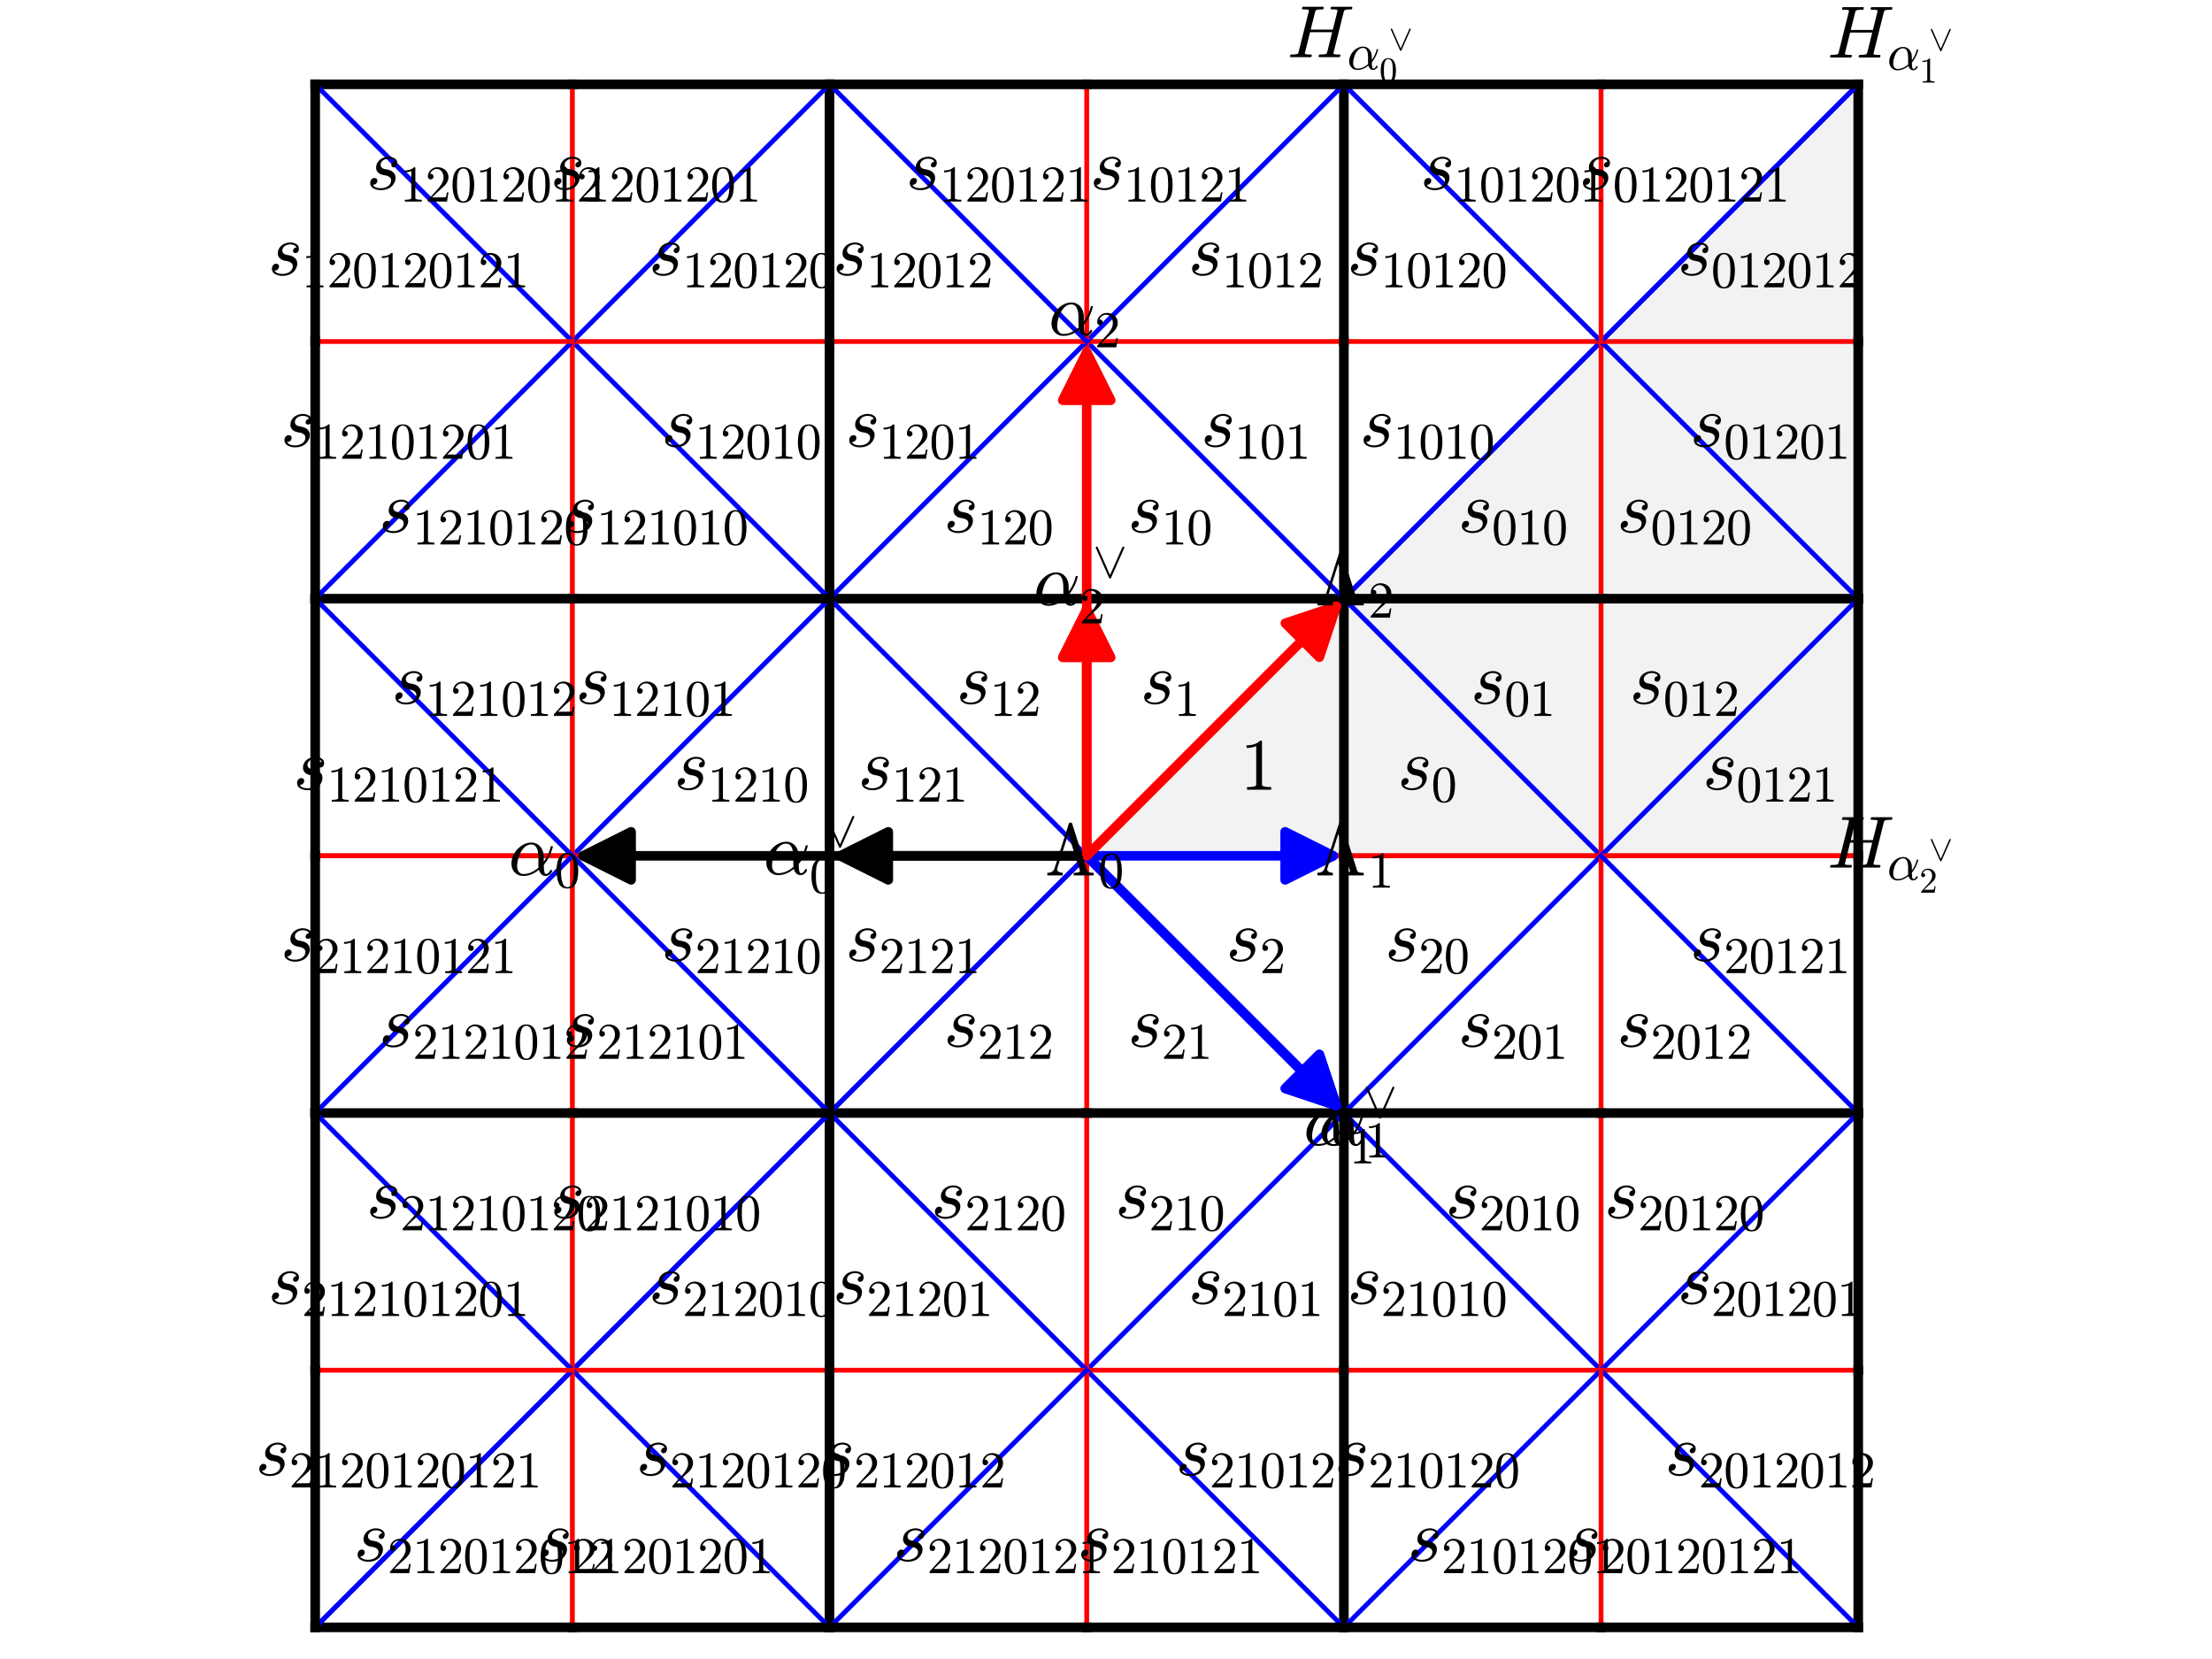 <?xml version="1.0" encoding="utf-8" standalone="no"?>
<!DOCTYPE svg PUBLIC "-//W3C//DTD SVG 1.1//EN"
  "http://www.w3.org/Graphics/SVG/1.1/DTD/svg11.dtd">
<svg xmlns:xlink="http://www.w3.org/1999/xlink" width="460.8pt" height="345.6pt" viewBox="0 0 460.8 345.6" xmlns="http://www.w3.org/2000/svg" version="1.1">
 <defs>
  <style type="text/css">*{stroke-linejoin: round; stroke-linecap: butt}</style>
 </defs>
 <g id="figure_1">
  <g id="patch_1">
   <path d="M 0 345.6 
L 460.8 345.6 
L 460.8 0 
L 0 0 
z
" style="fill: #ffffff"/>
  </g>
  <g id="axes_1">
   <g id="patch_2">
    <path d="M 59.07 345.6 
L 401.73 345.6 
L 401.73 2.94 
L 59.07 2.94 
z
" style="fill: #ffffff"/>
   </g>
   <g id="patch_3">
    <path d="M 226.382 178.288 
L 387.104 17.566 
L 387.104 178.288 
z
" clip-path="url(#pc759101cdf)" style="fill: #d3d3d3; opacity: 0.3"/>
   </g>
   <g id="line2d_1">
    <path d="M 279.956 17.566 
L 279.956 339.01 
" clip-path="url(#pc759101cdf)" style="fill: none; stroke: #000000; stroke-linecap: square"/>
   </g>
   <g id="line2d_2">
    <path d="M 65.66 339.01 
L 387.104 17.566 
" clip-path="url(#pc759101cdf)" style="fill: none; stroke: #0000ff; stroke-linecap: square"/>
   </g>
   <g id="line2d_3">
    <path d="M 387.104 178.288 
L 65.66 178.288 
" clip-path="url(#pc759101cdf)" style="fill: none; stroke: #ff0000; stroke-linecap: square"/>
   </g>
   <g id="line2d_4">
    <path d="M 279.956 124.714 
L 279.956 178.288 
" clip-path="url(#pc759101cdf)" style="fill: none; stroke: #000000; stroke-width: 2; stroke-linecap: square"/>
   </g>
   <g id="line2d_5">
    <path d="M 279.956 124.714 
L 226.382 178.288 
" clip-path="url(#pc759101cdf)" style="fill: none; stroke: #0000ff; stroke-linecap: square"/>
   </g>
   <g id="line2d_6">
    <path d="M 279.956 178.288 
L 226.382 178.288 
" clip-path="url(#pc759101cdf)" style="fill: none; stroke: #ff0000; stroke-linecap: square"/>
   </g>
   <g id="line2d_7">
    <path d="M 279.956 124.714 
L 333.53 178.288 
" clip-path="url(#pc759101cdf)" style="fill: none; stroke: #0000ff; stroke-linecap: square"/>
   </g>
   <g id="line2d_8">
    <path d="M 333.53 178.288 
L 279.956 178.288 
" clip-path="url(#pc759101cdf)" style="fill: none; stroke: #ff0000; stroke-linecap: square"/>
   </g>
   <g id="line2d_9">
    <path d="M 279.956 124.714 
L 226.382 124.714 
" clip-path="url(#pc759101cdf)" style="fill: none; stroke: #000000; stroke-width: 2; stroke-linecap: square"/>
   </g>
   <g id="line2d_10">
    <path d="M 226.382 124.714 
L 226.382 178.288 
" clip-path="url(#pc759101cdf)" style="fill: none; stroke: #ff0000; stroke-linecap: square"/>
   </g>
   <g id="line2d_11">
    <path d="M 279.956 178.288 
L 279.956 231.862 
" clip-path="url(#pc759101cdf)" style="fill: none; stroke: #000000; stroke-width: 2; stroke-linecap: square"/>
   </g>
   <g id="line2d_12">
    <path d="M 226.382 178.288 
L 279.956 231.862 
" clip-path="url(#pc759101cdf)" style="fill: none; stroke: #0000ff; stroke-linecap: square"/>
   </g>
   <g id="line2d_13">
    <path d="M 333.53 124.714 
L 279.956 124.714 
" clip-path="url(#pc759101cdf)" style="fill: none; stroke: #000000; stroke-width: 2; stroke-linecap: square"/>
   </g>
   <g id="line2d_14">
    <path d="M 333.53 124.714 
L 333.53 178.288 
" clip-path="url(#pc759101cdf)" style="fill: none; stroke: #ff0000; stroke-linecap: square"/>
   </g>
   <g id="line2d_15">
    <path d="M 226.382 71.14 
L 279.956 124.714 
" clip-path="url(#pc759101cdf)" style="fill: none; stroke: #0000ff; stroke-linecap: square"/>
   </g>
   <g id="line2d_16">
    <path d="M 226.382 71.14 
L 226.382 124.714 
" clip-path="url(#pc759101cdf)" style="fill: none; stroke: #ff0000; stroke-linecap: square"/>
   </g>
   <g id="line2d_17">
    <path d="M 226.382 124.714 
L 172.808 124.714 
" clip-path="url(#pc759101cdf)" style="fill: none; stroke: #000000; stroke-width: 2; stroke-linecap: square"/>
   </g>
   <g id="line2d_18">
    <path d="M 172.808 124.714 
L 226.382 178.288 
" clip-path="url(#pc759101cdf)" style="fill: none; stroke: #0000ff; stroke-linecap: square"/>
   </g>
   <g id="line2d_19">
    <path d="M 333.53 178.288 
L 279.956 231.862 
" clip-path="url(#pc759101cdf)" style="fill: none; stroke: #0000ff; stroke-linecap: square"/>
   </g>
   <g id="line2d_20">
    <path d="M 279.956 231.862 
L 226.382 231.862 
" clip-path="url(#pc759101cdf)" style="fill: none; stroke: #000000; stroke-width: 2; stroke-linecap: square"/>
   </g>
   <g id="line2d_21">
    <path d="M 226.382 178.288 
L 226.382 231.862 
" clip-path="url(#pc759101cdf)" style="fill: none; stroke: #ff0000; stroke-linecap: square"/>
   </g>
   <g id="line2d_22">
    <path d="M 333.53 71.14 
L 279.956 124.714 
" clip-path="url(#pc759101cdf)" style="fill: none; stroke: #0000ff; stroke-linecap: square"/>
   </g>
   <g id="line2d_23">
    <path d="M 333.53 71.14 
L 333.53 124.714 
" clip-path="url(#pc759101cdf)" style="fill: none; stroke: #ff0000; stroke-linecap: square"/>
   </g>
   <g id="line2d_24">
    <path d="M 387.104 124.714 
L 333.53 124.714 
" clip-path="url(#pc759101cdf)" style="fill: none; stroke: #000000; stroke-width: 2; stroke-linecap: square"/>
   </g>
   <g id="line2d_25">
    <path d="M 387.104 124.714 
L 333.53 178.288 
" clip-path="url(#pc759101cdf)" style="fill: none; stroke: #0000ff; stroke-linecap: square"/>
   </g>
   <g id="line2d_26">
    <path d="M 279.956 71.14 
L 279.956 124.714 
" clip-path="url(#pc759101cdf)" style="fill: none; stroke: #000000; stroke-width: 2; stroke-linecap: square"/>
   </g>
   <g id="line2d_27">
    <path d="M 279.956 71.14 
L 226.382 71.14 
" clip-path="url(#pc759101cdf)" style="fill: none; stroke: #ff0000; stroke-linecap: square"/>
   </g>
   <g id="line2d_28">
    <path d="M 226.382 71.14 
L 172.808 124.714 
" clip-path="url(#pc759101cdf)" style="fill: none; stroke: #0000ff; stroke-linecap: square"/>
   </g>
   <g id="line2d_29">
    <path d="M 172.808 124.714 
L 172.808 178.288 
" clip-path="url(#pc759101cdf)" style="fill: none; stroke: #000000; stroke-width: 2; stroke-linecap: square"/>
   </g>
   <g id="line2d_30">
    <path d="M 226.382 178.288 
L 172.808 178.288 
" clip-path="url(#pc759101cdf)" style="fill: none; stroke: #ff0000; stroke-linecap: square"/>
   </g>
   <g id="line2d_31">
    <path d="M 333.53 231.862 
L 279.956 231.862 
" clip-path="url(#pc759101cdf)" style="fill: none; stroke: #000000; stroke-width: 2; stroke-linecap: square"/>
   </g>
   <g id="line2d_32">
    <path d="M 333.53 178.288 
L 333.53 231.862 
" clip-path="url(#pc759101cdf)" style="fill: none; stroke: #ff0000; stroke-linecap: square"/>
   </g>
   <g id="line2d_33">
    <path d="M 279.956 231.862 
L 226.382 285.436 
" clip-path="url(#pc759101cdf)" style="fill: none; stroke: #0000ff; stroke-linecap: square"/>
   </g>
   <g id="line2d_34">
    <path d="M 226.382 231.862 
L 226.382 285.436 
" clip-path="url(#pc759101cdf)" style="fill: none; stroke: #ff0000; stroke-linecap: square"/>
   </g>
   <g id="line2d_35">
    <path d="M 226.382 231.862 
L 172.808 231.862 
" clip-path="url(#pc759101cdf)" style="fill: none; stroke: #000000; stroke-width: 2; stroke-linecap: square"/>
   </g>
   <g id="line2d_36">
    <path d="M 226.382 178.288 
L 172.808 231.862 
" clip-path="url(#pc759101cdf)" style="fill: none; stroke: #0000ff; stroke-linecap: square"/>
   </g>
   <g id="line2d_37">
    <path d="M 387.104 124.714 
L 333.53 71.14 
" clip-path="url(#pc759101cdf)" style="fill: none; stroke: #0000ff; stroke-linecap: square"/>
   </g>
   <g id="line2d_38">
    <path d="M 387.104 124.714 
L 387.104 178.288 
" clip-path="url(#pc759101cdf)" style="fill: none; stroke: #000000; stroke-width: 2; stroke-linecap: square"/>
   </g>
   <g id="line2d_39">
    <path d="M 387.104 178.288 
L 333.53 178.288 
" clip-path="url(#pc759101cdf)" style="fill: none; stroke: #ff0000; stroke-linecap: square"/>
   </g>
   <g id="line2d_40">
    <path d="M 333.53 71.14 
L 279.956 71.14 
" clip-path="url(#pc759101cdf)" style="fill: none; stroke: #ff0000; stroke-linecap: square"/>
   </g>
   <g id="line2d_41">
    <path d="M 279.956 17.566 
L 279.956 71.14 
" clip-path="url(#pc759101cdf)" style="fill: none; stroke: #000000; stroke-width: 2; stroke-linecap: square"/>
   </g>
   <g id="line2d_42">
    <path d="M 279.956 17.566 
L 226.382 71.14 
" clip-path="url(#pc759101cdf)" style="fill: none; stroke: #0000ff; stroke-linecap: square"/>
   </g>
   <g id="line2d_43">
    <path d="M 172.808 71.14 
L 172.808 124.714 
" clip-path="url(#pc759101cdf)" style="fill: none; stroke: #000000; stroke-width: 2; stroke-linecap: square"/>
   </g>
   <g id="line2d_44">
    <path d="M 226.382 71.14 
L 172.808 71.14 
" clip-path="url(#pc759101cdf)" style="fill: none; stroke: #ff0000; stroke-linecap: square"/>
   </g>
   <g id="line2d_45">
    <path d="M 172.808 124.714 
L 119.234 178.288 
" clip-path="url(#pc759101cdf)" style="fill: none; stroke: #0000ff; stroke-linecap: square"/>
   </g>
   <g id="line2d_46">
    <path d="M 172.808 178.288 
L 119.234 178.288 
" clip-path="url(#pc759101cdf)" style="fill: none; stroke: #ff0000; stroke-linecap: square"/>
   </g>
   <g id="line2d_47">
    <path d="M 279.956 231.862 
L 333.53 285.436 
" clip-path="url(#pc759101cdf)" style="fill: none; stroke: #0000ff; stroke-linecap: square"/>
   </g>
   <g id="line2d_48">
    <path d="M 333.53 231.862 
L 333.53 285.436 
" clip-path="url(#pc759101cdf)" style="fill: none; stroke: #ff0000; stroke-linecap: square"/>
   </g>
   <g id="line2d_49">
    <path d="M 387.104 231.862 
L 333.53 231.862 
" clip-path="url(#pc759101cdf)" style="fill: none; stroke: #000000; stroke-width: 2; stroke-linecap: square"/>
   </g>
   <g id="line2d_50">
    <path d="M 387.104 231.862 
L 333.53 178.288 
" clip-path="url(#pc759101cdf)" style="fill: none; stroke: #0000ff; stroke-linecap: square"/>
   </g>
   <g id="line2d_51">
    <path d="M 279.956 231.862 
L 279.956 285.436 
" clip-path="url(#pc759101cdf)" style="fill: none; stroke: #000000; stroke-width: 2; stroke-linecap: square"/>
   </g>
   <g id="line2d_52">
    <path d="M 279.956 285.436 
L 226.382 285.436 
" clip-path="url(#pc759101cdf)" style="fill: none; stroke: #ff0000; stroke-linecap: square"/>
   </g>
   <g id="line2d_53">
    <path d="M 172.808 231.862 
L 226.382 285.436 
" clip-path="url(#pc759101cdf)" style="fill: none; stroke: #0000ff; stroke-linecap: square"/>
   </g>
   <g id="line2d_54">
    <path d="M 172.808 178.288 
L 172.808 231.862 
" clip-path="url(#pc759101cdf)" style="fill: none; stroke: #000000; stroke-width: 2; stroke-linecap: square"/>
   </g>
   <g id="line2d_55">
    <path d="M 387.104 71.14 
L 387.104 124.714 
" clip-path="url(#pc759101cdf)" style="fill: none; stroke: #000000; stroke-width: 2; stroke-linecap: square"/>
   </g>
   <g id="line2d_56">
    <path d="M 387.104 71.14 
L 333.53 71.14 
" clip-path="url(#pc759101cdf)" style="fill: none; stroke: #ff0000; stroke-linecap: square"/>
   </g>
   <g id="line2d_57">
    <path d="M 279.956 17.566 
L 333.53 71.14 
" clip-path="url(#pc759101cdf)" style="fill: none; stroke: #0000ff; stroke-linecap: square"/>
   </g>
   <g id="line2d_58">
    <path d="M 279.956 17.566 
L 226.382 17.566 
" clip-path="url(#pc759101cdf)" style="fill: none; stroke: #000000; stroke-width: 2; stroke-linecap: square"/>
   </g>
   <g id="line2d_59">
    <path d="M 226.382 17.566 
L 226.382 71.14 
" clip-path="url(#pc759101cdf)" style="fill: none; stroke: #ff0000; stroke-linecap: square"/>
   </g>
   <g id="line2d_60">
    <path d="M 119.234 71.14 
L 172.808 124.714 
" clip-path="url(#pc759101cdf)" style="fill: none; stroke: #0000ff; stroke-linecap: square"/>
   </g>
   <g id="line2d_61">
    <path d="M 172.808 71.14 
L 119.234 71.14 
" clip-path="url(#pc759101cdf)" style="fill: none; stroke: #ff0000; stroke-linecap: square"/>
   </g>
   <g id="line2d_62">
    <path d="M 172.808 17.566 
L 172.808 71.14 
" clip-path="url(#pc759101cdf)" style="fill: none; stroke: #000000; stroke-width: 2; stroke-linecap: square"/>
   </g>
   <g id="line2d_63">
    <path d="M 172.808 17.566 
L 226.382 71.14 
" clip-path="url(#pc759101cdf)" style="fill: none; stroke: #0000ff; stroke-linecap: square"/>
   </g>
   <g id="line2d_64">
    <path d="M 172.808 124.714 
L 119.234 124.714 
" clip-path="url(#pc759101cdf)" style="fill: none; stroke: #000000; stroke-width: 2; stroke-linecap: square"/>
   </g>
   <g id="line2d_65">
    <path d="M 119.234 124.714 
L 119.234 178.288 
" clip-path="url(#pc759101cdf)" style="fill: none; stroke: #ff0000; stroke-linecap: square"/>
   </g>
   <g id="line2d_66">
    <path d="M 387.104 231.862 
L 333.53 285.436 
" clip-path="url(#pc759101cdf)" style="fill: none; stroke: #0000ff; stroke-linecap: square"/>
   </g>
   <g id="line2d_67">
    <path d="M 387.104 178.288 
L 387.104 231.862 
" clip-path="url(#pc759101cdf)" style="fill: none; stroke: #000000; stroke-width: 2; stroke-linecap: square"/>
   </g>
   <g id="line2d_68">
    <path d="M 333.53 285.436 
L 279.956 285.436 
" clip-path="url(#pc759101cdf)" style="fill: none; stroke: #ff0000; stroke-linecap: square"/>
   </g>
   <g id="line2d_69">
    <path d="M 279.956 285.436 
L 279.956 339.01 
" clip-path="url(#pc759101cdf)" style="fill: none; stroke: #000000; stroke-width: 2; stroke-linecap: square"/>
   </g>
   <g id="line2d_70">
    <path d="M 226.382 285.436 
L 279.956 339.01 
" clip-path="url(#pc759101cdf)" style="fill: none; stroke: #0000ff; stroke-linecap: square"/>
   </g>
   <g id="line2d_71">
    <path d="M 172.808 231.862 
L 172.808 285.436 
" clip-path="url(#pc759101cdf)" style="fill: none; stroke: #000000; stroke-width: 2; stroke-linecap: square"/>
   </g>
   <g id="line2d_72">
    <path d="M 226.382 285.436 
L 172.808 285.436 
" clip-path="url(#pc759101cdf)" style="fill: none; stroke: #ff0000; stroke-linecap: square"/>
   </g>
   <g id="line2d_73">
    <path d="M 119.234 178.288 
L 172.808 231.862 
" clip-path="url(#pc759101cdf)" style="fill: none; stroke: #0000ff; stroke-linecap: square"/>
   </g>
   <g id="line2d_74">
    <path d="M 387.104 17.566 
L 387.104 71.14 
" clip-path="url(#pc759101cdf)" style="fill: none; stroke: #000000; stroke-width: 2; stroke-linecap: square"/>
   </g>
   <g id="line2d_75">
    <path d="M 387.104 17.566 
L 333.53 71.14 
" clip-path="url(#pc759101cdf)" style="fill: none; stroke: #0000ff; stroke-linecap: square"/>
   </g>
   <g id="line2d_76">
    <path d="M 333.53 17.566 
L 279.956 17.566 
" clip-path="url(#pc759101cdf)" style="fill: none; stroke: #000000; stroke-width: 2; stroke-linecap: square"/>
   </g>
   <g id="line2d_77">
    <path d="M 333.53 17.566 
L 333.53 71.14 
" clip-path="url(#pc759101cdf)" style="fill: none; stroke: #ff0000; stroke-linecap: square"/>
   </g>
   <g id="line2d_78">
    <path d="M 172.808 17.566 
L 119.234 71.14 
" clip-path="url(#pc759101cdf)" style="fill: none; stroke: #0000ff; stroke-linecap: square"/>
   </g>
   <g id="line2d_79">
    <path d="M 226.382 17.566 
L 172.808 17.566 
" clip-path="url(#pc759101cdf)" style="fill: none; stroke: #000000; stroke-width: 2; stroke-linecap: square"/>
   </g>
   <g id="line2d_80">
    <path d="M 119.234 71.14 
L 119.234 124.714 
" clip-path="url(#pc759101cdf)" style="fill: none; stroke: #ff0000; stroke-linecap: square"/>
   </g>
   <g id="line2d_81">
    <path d="M 119.234 124.714 
L 65.66 124.714 
" clip-path="url(#pc759101cdf)" style="fill: none; stroke: #000000; stroke-width: 2; stroke-linecap: square"/>
   </g>
   <g id="line2d_82">
    <path d="M 65.66 124.714 
L 119.234 178.288 
" clip-path="url(#pc759101cdf)" style="fill: none; stroke: #0000ff; stroke-linecap: square"/>
   </g>
   <g id="line2d_83">
    <path d="M 387.104 231.862 
L 387.104 285.436 
" clip-path="url(#pc759101cdf)" style="fill: none; stroke: #000000; stroke-width: 2; stroke-linecap: square"/>
   </g>
   <g id="line2d_84">
    <path d="M 387.104 285.436 
L 333.53 285.436 
" clip-path="url(#pc759101cdf)" style="fill: none; stroke: #ff0000; stroke-linecap: square"/>
   </g>
   <g id="line2d_85">
    <path d="M 333.53 285.436 
L 279.956 339.01 
" clip-path="url(#pc759101cdf)" style="fill: none; stroke: #0000ff; stroke-linecap: square"/>
   </g>
   <g id="line2d_86">
    <path d="M 279.956 339.01 
L 226.382 339.01 
" clip-path="url(#pc759101cdf)" style="fill: none; stroke: #000000; stroke-width: 2; stroke-linecap: square"/>
   </g>
   <g id="line2d_87">
    <path d="M 226.382 285.436 
L 226.382 339.01 
" clip-path="url(#pc759101cdf)" style="fill: none; stroke: #ff0000; stroke-linecap: square"/>
   </g>
   <g id="line2d_88">
    <path d="M 172.808 231.862 
L 119.234 285.436 
" clip-path="url(#pc759101cdf)" style="fill: none; stroke: #0000ff; stroke-linecap: square"/>
   </g>
   <g id="line2d_89">
    <path d="M 172.808 285.436 
L 119.234 285.436 
" clip-path="url(#pc759101cdf)" style="fill: none; stroke: #ff0000; stroke-linecap: square"/>
   </g>
   <g id="line2d_90">
    <path d="M 172.808 285.436 
L 172.808 339.01 
" clip-path="url(#pc759101cdf)" style="fill: none; stroke: #000000; stroke-width: 2; stroke-linecap: square"/>
   </g>
   <g id="line2d_91">
    <path d="M 226.382 285.436 
L 172.808 339.01 
" clip-path="url(#pc759101cdf)" style="fill: none; stroke: #0000ff; stroke-linecap: square"/>
   </g>
   <g id="line2d_92">
    <path d="M 172.808 231.862 
L 119.234 231.862 
" clip-path="url(#pc759101cdf)" style="fill: none; stroke: #000000; stroke-width: 2; stroke-linecap: square"/>
   </g>
   <g id="line2d_93">
    <path d="M 119.234 178.288 
L 119.234 231.862 
" clip-path="url(#pc759101cdf)" style="fill: none; stroke: #ff0000; stroke-linecap: square"/>
   </g>
   <g id="line2d_94">
    <path d="M 387.104 17.566 
L 333.53 17.566 
" clip-path="url(#pc759101cdf)" style="fill: none; stroke: #000000; stroke-width: 2; stroke-linecap: square"/>
   </g>
   <g id="line2d_95">
    <path d="M 172.808 17.566 
L 119.234 17.566 
" clip-path="url(#pc759101cdf)" style="fill: none; stroke: #000000; stroke-width: 2; stroke-linecap: square"/>
   </g>
   <g id="line2d_96">
    <path d="M 119.234 17.566 
L 119.234 71.14 
" clip-path="url(#pc759101cdf)" style="fill: none; stroke: #ff0000; stroke-linecap: square"/>
   </g>
   <g id="line2d_97">
    <path d="M 65.66 124.714 
L 119.234 71.14 
" clip-path="url(#pc759101cdf)" style="fill: none; stroke: #0000ff; stroke-linecap: square"/>
   </g>
   <g id="line2d_98">
    <path d="M 65.66 124.714 
L 65.66 178.288 
" clip-path="url(#pc759101cdf)" style="fill: none; stroke: #000000; stroke-width: 2; stroke-linecap: square"/>
   </g>
   <g id="line2d_99">
    <path d="M 119.234 178.288 
L 65.66 178.288 
" clip-path="url(#pc759101cdf)" style="fill: none; stroke: #ff0000; stroke-linecap: square"/>
   </g>
   <g id="line2d_100">
    <path d="M 387.104 285.436 
L 387.104 339.01 
" clip-path="url(#pc759101cdf)" style="fill: none; stroke: #000000; stroke-width: 2; stroke-linecap: square"/>
   </g>
   <g id="line2d_101">
    <path d="M 387.104 339.01 
L 333.53 285.436 
" clip-path="url(#pc759101cdf)" style="fill: none; stroke: #0000ff; stroke-linecap: square"/>
   </g>
   <g id="line2d_102">
    <path d="M 333.53 339.01 
L 279.956 339.01 
" clip-path="url(#pc759101cdf)" style="fill: none; stroke: #000000; stroke-width: 2; stroke-linecap: square"/>
   </g>
   <g id="line2d_103">
    <path d="M 333.53 285.436 
L 333.53 339.01 
" clip-path="url(#pc759101cdf)" style="fill: none; stroke: #ff0000; stroke-linecap: square"/>
   </g>
   <g id="line2d_104">
    <path d="M 119.234 285.436 
L 172.808 339.01 
" clip-path="url(#pc759101cdf)" style="fill: none; stroke: #0000ff; stroke-linecap: square"/>
   </g>
   <g id="line2d_105">
    <path d="M 226.382 339.01 
L 172.808 339.01 
" clip-path="url(#pc759101cdf)" style="fill: none; stroke: #000000; stroke-width: 2; stroke-linecap: square"/>
   </g>
   <g id="line2d_106">
    <path d="M 119.234 231.862 
L 119.234 285.436 
" clip-path="url(#pc759101cdf)" style="fill: none; stroke: #ff0000; stroke-linecap: square"/>
   </g>
   <g id="line2d_107">
    <path d="M 119.234 231.862 
L 65.66 231.862 
" clip-path="url(#pc759101cdf)" style="fill: none; stroke: #000000; stroke-width: 2; stroke-linecap: square"/>
   </g>
   <g id="line2d_108">
    <path d="M 65.66 231.862 
L 119.234 178.288 
" clip-path="url(#pc759101cdf)" style="fill: none; stroke: #0000ff; stroke-linecap: square"/>
   </g>
   <g id="line2d_109">
    <path d="M 119.234 17.566 
L 65.66 17.566 
" clip-path="url(#pc759101cdf)" style="fill: none; stroke: #000000; stroke-width: 2; stroke-linecap: square"/>
   </g>
   <g id="line2d_110">
    <path d="M 65.66 17.566 
L 119.234 71.14 
" clip-path="url(#pc759101cdf)" style="fill: none; stroke: #0000ff; stroke-linecap: square"/>
   </g>
   <g id="line2d_111">
    <path d="M 65.66 71.14 
L 65.66 124.714 
" clip-path="url(#pc759101cdf)" style="fill: none; stroke: #000000; stroke-width: 2; stroke-linecap: square"/>
   </g>
   <g id="line2d_112">
    <path d="M 119.234 71.14 
L 65.66 71.14 
" clip-path="url(#pc759101cdf)" style="fill: none; stroke: #ff0000; stroke-linecap: square"/>
   </g>
   <g id="line2d_113">
    <path d="M 387.104 339.01 
L 333.53 339.01 
" clip-path="url(#pc759101cdf)" style="fill: none; stroke: #000000; stroke-width: 2; stroke-linecap: square"/>
   </g>
   <g id="line2d_114">
    <path d="M 172.808 339.01 
L 119.234 339.01 
" clip-path="url(#pc759101cdf)" style="fill: none; stroke: #000000; stroke-width: 2; stroke-linecap: square"/>
   </g>
   <g id="line2d_115">
    <path d="M 119.234 285.436 
L 119.234 339.01 
" clip-path="url(#pc759101cdf)" style="fill: none; stroke: #ff0000; stroke-linecap: square"/>
   </g>
   <g id="line2d_116">
    <path d="M 65.66 231.862 
L 119.234 285.436 
" clip-path="url(#pc759101cdf)" style="fill: none; stroke: #0000ff; stroke-linecap: square"/>
   </g>
   <g id="line2d_117">
    <path d="M 65.66 178.288 
L 65.66 231.862 
" clip-path="url(#pc759101cdf)" style="fill: none; stroke: #000000; stroke-width: 2; stroke-linecap: square"/>
   </g>
   <g id="line2d_118">
    <path d="M 65.66 17.566 
L 65.66 71.14 
" clip-path="url(#pc759101cdf)" style="fill: none; stroke: #000000; stroke-width: 2; stroke-linecap: square"/>
   </g>
   <g id="line2d_119">
    <path d="M 119.234 339.01 
L 65.66 339.01 
" clip-path="url(#pc759101cdf)" style="fill: none; stroke: #000000; stroke-width: 2; stroke-linecap: square"/>
   </g>
   <g id="line2d_120">
    <path d="M 65.66 339.01 
L 119.234 285.436 
" clip-path="url(#pc759101cdf)" style="fill: none; stroke: #0000ff; stroke-linecap: square"/>
   </g>
   <g id="line2d_121">
    <path d="M 65.66 231.862 
L 65.66 285.436 
" clip-path="url(#pc759101cdf)" style="fill: none; stroke: #000000; stroke-width: 2; stroke-linecap: square"/>
   </g>
   <g id="line2d_122">
    <path d="M 119.234 285.436 
L 65.66 285.436 
" clip-path="url(#pc759101cdf)" style="fill: none; stroke: #ff0000; stroke-linecap: square"/>
   </g>
   <g id="line2d_123">
    <path d="M 65.66 285.436 
L 65.66 339.01 
" clip-path="url(#pc759101cdf)" style="fill: none; stroke: #000000; stroke-width: 2; stroke-linecap: square"/>
   </g>
   <g id="matplotlib.axis_1"/>
   <g id="matplotlib.axis_2"/>
   <g id="patch_4">
    <path d="M 226.382 178.288 
Q 172.808 178.288 121.47 178.288 
" clip-path="url(#pc759101cdf)" style="fill: none; stroke: #000000; stroke-width: 2; stroke-linecap: round"/>
    <path d="M 131.47 183.288 
L 121.47 178.288 
L 131.47 173.288 
L 131.47 183.288 
z
" clip-path="url(#pc759101cdf)" style="stroke: #000000; stroke-width: 2; stroke-linecap: round"/>
   </g>
   <g id="patch_5">
    <path d="M 226.382 178.288 
Q 253.169 205.075 278.375 230.281 
" clip-path="url(#pc759101cdf)" style="fill: none; stroke: #0000ff; stroke-width: 2; stroke-linecap: round"/>
    <path d="M 274.839 219.675 
L 278.375 230.281 
L 267.768 226.746 
L 274.839 219.675 
z
" clip-path="url(#pc759101cdf)" style="fill: #0000ff; stroke: #0000ff; stroke-width: 2; stroke-linecap: round"/>
   </g>
   <g id="patch_6">
    <path d="M 226.382 178.288 
Q 226.382 124.714 226.382 73.376 
" clip-path="url(#pc759101cdf)" style="fill: none; stroke: #ff0000; stroke-width: 2; stroke-linecap: round"/>
    <path d="M 221.382 83.376 
L 226.382 73.376 
L 231.382 83.376 
L 221.382 83.376 
z
" clip-path="url(#pc759101cdf)" style="fill: #ff0000; stroke: #ff0000; stroke-width: 2; stroke-linecap: round"/>
   </g>
   <g id="patch_7">
    <path d="M 226.382 178.288 
Q 199.595 178.288 175.044 178.288 
" clip-path="url(#pc759101cdf)" style="fill: none; stroke: #000000; stroke-width: 2; stroke-linecap: round"/>
    <path d="M 185.044 183.288 
L 175.044 178.288 
L 185.044 173.288 
L 185.044 183.288 
z
" clip-path="url(#pc759101cdf)" style="stroke: #000000; stroke-width: 2; stroke-linecap: round"/>
   </g>
   <g id="patch_8">
    <path d="M 226.382 178.288 
Q 253.169 205.075 278.375 230.281 
" clip-path="url(#pc759101cdf)" style="fill: none; stroke: #0000ff; stroke-width: 2; stroke-linecap: round"/>
    <path d="M 274.839 219.675 
L 278.375 230.281 
L 267.768 226.746 
L 274.839 219.675 
z
" clip-path="url(#pc759101cdf)" style="fill: #0000ff; stroke: #0000ff; stroke-width: 2; stroke-linecap: round"/>
   </g>
   <g id="patch_9">
    <path d="M 226.382 178.288 
Q 226.382 151.501 226.382 126.95 
" clip-path="url(#pc759101cdf)" style="fill: none; stroke: #ff0000; stroke-width: 2; stroke-linecap: round"/>
    <path d="M 221.382 136.95 
L 226.382 126.95 
L 231.382 136.95 
L 221.382 136.95 
z
" clip-path="url(#pc759101cdf)" style="fill: #ff0000; stroke: #ff0000; stroke-width: 2; stroke-linecap: round"/>
   </g>
   <g id="patch_10">
    <path d="M 226.382 178.288 
Q 253.169 178.288 277.72 178.288 
" clip-path="url(#pc759101cdf)" style="fill: none; stroke: #0000ff; stroke-width: 2; stroke-linecap: round"/>
    <path d="M 267.72 173.288 
L 277.72 178.288 
L 267.72 183.288 
L 267.72 173.288 
z
" clip-path="url(#pc759101cdf)" style="fill: #0000ff; stroke: #0000ff; stroke-width: 2; stroke-linecap: round"/>
   </g>
   <g id="patch_11">
    <path d="M 226.382 178.288 
Q 253.169 151.501 278.375 126.295 
" clip-path="url(#pc759101cdf)" style="fill: none; stroke: #ff0000; stroke-width: 2; stroke-linecap: round"/>
    <path d="M 267.768 129.831 
L 278.375 126.295 
L 274.839 136.902 
L 267.768 129.831 
z
" clip-path="url(#pc759101cdf)" style="fill: #ff0000; stroke: #ff0000; stroke-width: 2; stroke-linecap: round"/>
   </g>
   <g id="text_1">
    <!-- $\alpha_{0}$ -->
    <g transform="translate(105.926 182.427)scale(0.15 -0.15)">
     <defs>
      <path id="Cmmi10-ae" d="M 1288 -72 
Q 984 -72 748 72 
Q 513 216 384 459 
Q 256 703 256 1013 
Q 256 1447 498 1872 
Q 741 2297 1142 2562 
Q 1544 2828 1984 2828 
Q 2309 2828 2556 2658 
Q 2803 2488 2931 2205 
Q 3059 1922 3059 1600 
L 3066 1172 
Q 3284 1475 3436 1801 
Q 3588 2128 3669 2478 
Q 3681 2516 3719 2516 
L 3794 2516 
Q 3853 2516 3853 2456 
Q 3853 2450 3847 2438 
Q 3772 2144 3659 1873 
Q 3547 1603 3395 1350 
Q 3244 1097 3066 891 
Q 3066 97 3250 97 
Q 3369 97 3445 167 
Q 3522 238 3580 341 
Q 3638 444 3653 447 
L 3731 447 
Q 3781 447 3781 384 
Q 3781 225 3598 76 
Q 3416 -72 3238 -72 
Q 3006 -72 2853 78 
Q 2700 228 2644 469 
Q 2344 213 1994 70 
Q 1644 -72 1288 -72 
z
M 1300 97 
Q 1984 97 2613 659 
Q 2609 697 2603 751 
Q 2597 806 2597 813 
L 2597 1503 
Q 2597 2663 1972 2663 
Q 1597 2663 1315 2342 
Q 1034 2022 892 1576 
Q 750 1131 750 763 
Q 750 484 892 290 
Q 1034 97 1300 97 
z
" transform="scale(0.016)"/>
      <path id="Cmr10-30" d="M 1600 -141 
Q 816 -141 533 504 
Q 250 1150 250 2041 
Q 250 2597 351 3087 
Q 453 3578 754 3920 
Q 1056 4263 1600 4263 
Q 2022 4263 2290 4056 
Q 2559 3850 2700 3523 
Q 2841 3197 2892 2823 
Q 2944 2450 2944 2041 
Q 2944 1491 2842 1011 
Q 2741 531 2444 195 
Q 2147 -141 1600 -141 
z
M 1600 25 
Q 1956 25 2131 390 
Q 2306 756 2347 1200 
Q 2388 1644 2388 2144 
Q 2388 2625 2347 3031 
Q 2306 3438 2132 3767 
Q 1959 4097 1600 4097 
Q 1238 4097 1063 3765 
Q 888 3434 847 3029 
Q 806 2625 806 2144 
Q 806 1788 823 1472 
Q 841 1156 916 820 
Q 991 484 1158 254 
Q 1325 25 1600 25 
z
" transform="scale(0.016)"/>
     </defs>
     <use xlink:href="#Cmmi10-ae" transform="translate(0 0.812)"/>
     <use xlink:href="#Cmr10-30" transform="translate(63.916 -16.194)scale(0.7)"/>
    </g>
   </g>
   <g id="text_2">
    <!-- $\alpha_{1}$ -->
    <g transform="translate(274.685 238.68)scale(0.15 -0.15)">
     <defs>
      <path id="Cmr10-31" d="M 594 0 
L 594 225 
Q 1394 225 1394 428 
L 1394 3788 
Q 1063 3628 556 3628 
L 556 3853 
Q 1341 3853 1741 4263 
L 1831 4263 
Q 1853 4263 1873 4245 
Q 1894 4228 1894 4206 
L 1894 428 
Q 1894 225 2694 225 
L 2694 0 
L 594 0 
z
" transform="scale(0.016)"/>
     </defs>
     <use xlink:href="#Cmmi10-ae" transform="translate(0 0.812)"/>
     <use xlink:href="#Cmr10-31" transform="translate(63.916 -16.194)scale(0.7)"/>
    </g>
   </g>
   <g id="text_3">
    <!-- $\alpha_{2}$ -->
    <g transform="translate(218.432 69.922)scale(0.15 -0.15)">
     <defs>
      <path id="Cmr10-32" d="M 319 0 
L 319 172 
Q 319 188 331 206 
L 1325 1306 
Q 1550 1550 1690 1715 
Q 1831 1881 1968 2097 
Q 2106 2313 2186 2536 
Q 2266 2759 2266 3009 
Q 2266 3272 2169 3511 
Q 2072 3750 1880 3894 
Q 1688 4038 1416 4038 
Q 1138 4038 916 3870 
Q 694 3703 603 3438 
Q 628 3444 672 3444 
Q 816 3444 917 3347 
Q 1019 3250 1019 3097 
Q 1019 2950 917 2848 
Q 816 2747 672 2747 
Q 522 2747 420 2851 
Q 319 2956 319 3097 
Q 319 3338 409 3548 
Q 500 3759 670 3923 
Q 841 4088 1055 4175 
Q 1269 4263 1509 4263 
Q 1875 4263 2190 4108 
Q 2506 3953 2690 3670 
Q 2875 3388 2875 3009 
Q 2875 2731 2753 2481 
Q 2631 2231 2440 2026 
Q 2250 1822 1953 1562 
Q 1656 1303 1563 1216 
L 838 519 
L 1453 519 
Q 1906 519 2211 526 
Q 2516 534 2534 550 
Q 2609 631 2688 1141 
L 2875 1141 
L 2694 0 
L 319 0 
z
" transform="scale(0.016)"/>
     </defs>
     <use xlink:href="#Cmmi10-ae" transform="translate(0 0.812)"/>
     <use xlink:href="#Cmr10-32" transform="translate(63.916 -16.194)scale(0.7)"/>
    </g>
   </g>
   <g id="text_4">
    <!-- $\alpha^\vee_{0}$ -->
    <g transform="translate(159.029 182.263)scale(0.15 -0.15)">
     <defs>
      <path id="Cmsy10-5f" d="M 2016 -63 
L 372 3653 
Q 359 3669 359 3700 
Q 359 3747 396 3787 
Q 434 3828 488 3828 
Q 559 3828 609 3750 
L 2131 300 
L 3659 3750 
Q 3697 3828 3775 3828 
Q 3828 3828 3865 3790 
Q 3903 3753 3903 3700 
Q 3903 3669 3897 3653 
L 2253 -63 
Q 2213 -141 2131 -141 
Q 2047 -141 2016 -63 
z
" transform="scale(0.016)"/>
     </defs>
     <use xlink:href="#Cmmi10-ae" transform="translate(0 0.867)"/>
     <use xlink:href="#Cmsy10-5f" transform="translate(82.51 39.131)scale(0.7)"/>
     <use xlink:href="#Cmr10-30" transform="translate(63.916 -24.642)scale(0.7)"/>
    </g>
   </g>
   <g id="text_5">
    <!-- $\alpha^\vee_{1}$ -->
    <g transform="translate(271.535 238.666)scale(0.15 -0.15)">
     <use xlink:href="#Cmmi10-ae" transform="translate(0 0.867)"/>
     <use xlink:href="#Cmsy10-5f" transform="translate(82.51 39.131)scale(0.7)"/>
     <use xlink:href="#Cmr10-31" transform="translate(63.916 -24.642)scale(0.7)"/>
    </g>
   </g>
   <g id="text_6">
    <!-- $\alpha^\vee_{2}$ -->
    <g transform="translate(215.282 126.161)scale(0.15 -0.15)">
     <use xlink:href="#Cmmi10-ae" transform="translate(0 0.867)"/>
     <use xlink:href="#Cmsy10-5f" transform="translate(82.51 39.131)scale(0.7)"/>
     <use xlink:href="#Cmr10-32" transform="translate(63.916 -24.642)scale(0.7)"/>
    </g>
   </g>
   <g id="text_7">
    <!-- $\Lambda_{0}$ -->
    <g transform="translate(217.682 182.427)scale(0.15 -0.15)">
     <defs>
      <path id="Cmr10-a4" d="M 206 0 
L 206 225 
Q 706 225 831 603 
L 2081 4513 
Q 2103 4581 2175 4581 
L 2259 4581 
Q 2294 4581 2320 4562 
Q 2347 4544 2356 4513 
L 3659 428 
Q 3716 291 3859 258 
Q 4003 225 4231 225 
L 4231 0 
L 2497 0 
L 2497 225 
Q 3041 225 3041 397 
Q 3041 416 3034 428 
L 2022 3603 
L 1069 603 
Q 1056 559 1056 538 
Q 1056 378 1214 301 
Q 1372 225 1550 225 
L 1550 0 
L 206 0 
z
" transform="scale(0.016)"/>
     </defs>
     <use xlink:href="#Cmr10-a4" transform="translate(0 0.422)"/>
     <use xlink:href="#Cmr10-30" transform="translate(73.849 -16.584)scale(0.7)"/>
    </g>
   </g>
   <g id="text_8">
    <!-- $\Lambda_{1}$ -->
    <g transform="translate(273.935 182.427)scale(0.15 -0.15)">
     <use xlink:href="#Cmr10-a4" transform="translate(0 0.422)"/>
     <use xlink:href="#Cmr10-31" transform="translate(73.849 -16.584)scale(0.7)"/>
    </g>
   </g>
   <g id="text_9">
    <!-- $\Lambda_{2}$ -->
    <g transform="translate(273.935 126.175)scale(0.15 -0.15)">
     <use xlink:href="#Cmr10-a4" transform="translate(0 0.422)"/>
     <use xlink:href="#Cmr10-32" transform="translate(73.849 -16.584)scale(0.7)"/>
    </g>
   </g>
   <g id="text_10">
    <!-- $H_{\alpha^\vee_{0}}$ -->
    <g transform="translate(268.16 12.005)scale(0.15 -0.15)">
     <defs>
      <path id="Cmmi10-48" d="M 300 0 
Q 238 0 238 84 
Q 241 100 250 139 
Q 259 178 276 201 
Q 294 225 319 225 
Q 709 225 863 269 
Q 947 297 984 441 
L 1863 3956 
Q 1875 4019 1875 4044 
Q 1875 4113 1797 4122 
Q 1678 4147 1338 4147 
Q 1275 4147 1275 4231 
Q 1297 4313 1309 4342 
Q 1322 4372 1381 4372 
L 3103 4372 
Q 3169 4372 3169 4288 
Q 3166 4272 3156 4234 
Q 3147 4197 3131 4172 
Q 3116 4147 3084 4147 
Q 2694 4147 2541 4103 
Q 2456 4072 2419 3928 
L 2034 2388 
L 3956 2388 
L 4347 3956 
Q 4359 4019 4359 4044 
Q 4359 4113 4281 4122 
Q 4159 4147 3822 4147 
Q 3756 4147 3756 4231 
Q 3778 4313 3790 4342 
Q 3803 4372 3866 4372 
L 5588 4372 
Q 5650 4372 5650 4288 
Q 5647 4272 5637 4233 
Q 5628 4194 5611 4170 
Q 5594 4147 5569 4147 
Q 5178 4147 5025 4103 
Q 4941 4075 4903 3928 
L 4025 416 
Q 4013 353 4013 325 
Q 4013 259 4091 250 
Q 4213 225 4550 225 
Q 4616 225 4616 141 
Q 4597 66 4578 33 
Q 4559 0 4506 0 
L 2784 0 
Q 2719 0 2719 84 
Q 2731 131 2737 153 
Q 2744 175 2761 200 
Q 2778 225 2803 225 
Q 3194 225 3347 269 
Q 3431 297 3469 441 
L 3897 2163 
L 1978 2163 
L 1544 416 
Q 1528 338 1528 325 
Q 1528 259 1606 250 
Q 1728 225 2069 225 
Q 2131 225 2131 141 
Q 2109 56 2095 28 
Q 2081 0 2022 0 
L 300 0 
z
" transform="scale(0.016)"/>
     </defs>
     <use xlink:href="#Cmmi10-48" transform="translate(0 0.688)"/>
     <use xlink:href="#Cmmi10-ae" transform="translate(83.105 -16.319)scale(0.7)"/>
     <use xlink:href="#Cmsy10-5f" transform="translate(140.863 10.466)scale(0.49)"/>
     <use xlink:href="#Cmr10-30" transform="translate(127.847 -34.175)scale(0.49)"/>
    </g>
   </g>
   <g id="text_11">
    <!-- $H_{\alpha^\vee_{1}}$ -->
    <g transform="translate(380.665 12.08)scale(0.15 -0.15)">
     <use xlink:href="#Cmmi10-48" transform="translate(0 0.688)"/>
     <use xlink:href="#Cmmi10-ae" transform="translate(83.105 -16.319)scale(0.7)"/>
     <use xlink:href="#Cmsy10-5f" transform="translate(140.863 10.466)scale(0.49)"/>
     <use xlink:href="#Cmr10-31" transform="translate(127.847 -34.175)scale(0.49)"/>
    </g>
   </g>
   <g id="text_12">
    <!-- $H_{\alpha^\vee_{2}}$ -->
    <g transform="translate(380.665 180.838)scale(0.15 -0.15)">
     <use xlink:href="#Cmmi10-48" transform="translate(0 0.688)"/>
     <use xlink:href="#Cmmi10-ae" transform="translate(83.105 -16.319)scale(0.7)"/>
     <use xlink:href="#Cmsy10-5f" transform="translate(140.863 10.466)scale(0.49)"/>
     <use xlink:href="#Cmr10-32" transform="translate(127.847 -34.175)scale(0.49)"/>
    </g>
   </g>
   <g id="text_13">
    <!-- $1$ -->
    <g transform="translate(258.348 164.569)scale(0.15 -0.15)">
     <use xlink:href="#Cmr10-31" transform="translate(0 0.391)"/>
    </g>
   </g>
   <g id="text_14">
    <!-- $s_{0}$ -->
    <g transform="translate(291.139 164.569)scale(0.15 -0.15)">
     <defs>
      <path id="Cmmi10-73" d="M 556 391 
Q 728 97 1247 97 
Q 1472 97 1675 173 
Q 1878 250 2011 403 
Q 2144 556 2144 775 
Q 2144 941 2025 1047 
Q 1906 1153 1734 1191 
L 1388 1259 
Q 1150 1319 997 1481 
Q 844 1644 844 1875 
Q 844 2159 998 2378 
Q 1153 2597 1406 2712 
Q 1659 2828 1931 2828 
Q 2222 2828 2451 2689 
Q 2681 2550 2681 2278 
Q 2681 2131 2598 2018 
Q 2516 1906 2369 1906 
Q 2284 1906 2223 1961 
Q 2163 2016 2163 2100 
Q 2163 2175 2205 2245 
Q 2247 2316 2317 2358 
Q 2388 2400 2463 2400 
Q 2406 2538 2251 2600 
Q 2097 2663 1919 2663 
Q 1756 2663 1593 2597 
Q 1431 2531 1332 2404 
Q 1234 2278 1234 2106 
Q 1234 1991 1315 1903 
Q 1397 1816 1516 1778 
L 1888 1703 
Q 2066 1666 2214 1570 
Q 2363 1475 2448 1329 
Q 2534 1184 2534 997 
Q 2534 759 2401 528 
Q 2269 297 2075 159 
Q 1734 -72 1241 -72 
Q 900 -72 615 84 
Q 331 241 331 550 
Q 331 725 432 854 
Q 534 984 709 984 
Q 813 984 883 921 
Q 953 859 953 756 
Q 953 609 843 500 
Q 734 391 588 391 
L 556 391 
z
" transform="scale(0.016)"/>
     </defs>
     <use xlink:href="#Cmmi10-73" transform="translate(0 0.812)"/>
     <use xlink:href="#Cmr10-30" transform="translate(46.777 -16.194)scale(0.7)"/>
    </g>
   </g>
   <g id="text_15">
    <!-- $s_{1}$ -->
    <g transform="translate(237.565 146.711)scale(0.15 -0.15)">
     <use xlink:href="#Cmmi10-73" transform="translate(0 0.812)"/>
     <use xlink:href="#Cmr10-31" transform="translate(46.777 -16.194)scale(0.7)"/>
    </g>
   </g>
   <g id="text_16">
    <!-- $s_{2}$ -->
    <g transform="translate(255.423 200.285)scale(0.15 -0.15)">
     <use xlink:href="#Cmmi10-73" transform="translate(0 0.812)"/>
     <use xlink:href="#Cmr10-32" transform="translate(46.777 -16.194)scale(0.7)"/>
    </g>
   </g>
   <g id="text_17">
    <!-- $s_{01}$ -->
    <g transform="translate(306.372 146.711)scale(0.15 -0.15)">
     <use xlink:href="#Cmmi10-73" transform="translate(0 0.812)"/>
     <use xlink:href="#Cmr10-30" transform="translate(46.777 -16.194)scale(0.7)"/>
     <use xlink:href="#Cmr10-31" transform="translate(81.777 -16.194)scale(0.7)"/>
    </g>
   </g>
   <g id="text_18">
    <!-- $s_{10}$ -->
    <g transform="translate(234.94 110.995)scale(0.15 -0.15)">
     <use xlink:href="#Cmmi10-73" transform="translate(0 0.812)"/>
     <use xlink:href="#Cmr10-31" transform="translate(46.777 -16.194)scale(0.7)"/>
     <use xlink:href="#Cmr10-30" transform="translate(81.777 -16.194)scale(0.7)"/>
    </g>
   </g>
   <g id="text_19">
    <!-- $s_{12}$ -->
    <g transform="translate(199.224 146.711)scale(0.15 -0.15)">
     <use xlink:href="#Cmmi10-73" transform="translate(0 0.812)"/>
     <use xlink:href="#Cmr10-31" transform="translate(46.777 -16.194)scale(0.7)"/>
     <use xlink:href="#Cmr10-32" transform="translate(81.777 -16.194)scale(0.7)"/>
    </g>
   </g>
   <g id="text_20">
    <!-- $s_{20}$ -->
    <g transform="translate(288.514 200.285)scale(0.15 -0.15)">
     <use xlink:href="#Cmmi10-73" transform="translate(0 0.812)"/>
     <use xlink:href="#Cmr10-32" transform="translate(46.777 -16.194)scale(0.7)"/>
     <use xlink:href="#Cmr10-30" transform="translate(81.777 -16.194)scale(0.7)"/>
    </g>
   </g>
   <g id="text_21">
    <!-- $s_{21}$ -->
    <g transform="translate(234.94 218.143)scale(0.15 -0.15)">
     <use xlink:href="#Cmmi10-73" transform="translate(0 0.812)"/>
     <use xlink:href="#Cmr10-32" transform="translate(46.777 -16.194)scale(0.7)"/>
     <use xlink:href="#Cmr10-31" transform="translate(81.777 -16.194)scale(0.7)"/>
    </g>
   </g>
   <g id="text_22">
    <!-- $s_{010}$ -->
    <g transform="translate(303.747 110.995)scale(0.15 -0.15)">
     <use xlink:href="#Cmmi10-73" transform="translate(0 0.812)"/>
     <use xlink:href="#Cmr10-30" transform="translate(46.777 -16.194)scale(0.7)"/>
     <use xlink:href="#Cmr10-31" transform="translate(81.777 -16.194)scale(0.7)"/>
     <use xlink:href="#Cmr10-30" transform="translate(116.777 -16.194)scale(0.7)"/>
    </g>
   </g>
   <g id="text_23">
    <!-- $s_{012}$ -->
    <g transform="translate(339.463 146.711)scale(0.15 -0.15)">
     <use xlink:href="#Cmmi10-73" transform="translate(0 0.812)"/>
     <use xlink:href="#Cmr10-30" transform="translate(46.777 -16.194)scale(0.7)"/>
     <use xlink:href="#Cmr10-31" transform="translate(81.777 -16.194)scale(0.7)"/>
     <use xlink:href="#Cmr10-32" transform="translate(116.777 -16.194)scale(0.7)"/>
    </g>
   </g>
   <g id="text_24">
    <!-- $s_{101}$ -->
    <g transform="translate(250.173 93.137)scale(0.15 -0.15)">
     <use xlink:href="#Cmmi10-73" transform="translate(0 0.812)"/>
     <use xlink:href="#Cmr10-31" transform="translate(46.777 -16.194)scale(0.7)"/>
     <use xlink:href="#Cmr10-30" transform="translate(81.777 -16.194)scale(0.7)"/>
     <use xlink:href="#Cmr10-31" transform="translate(116.777 -16.194)scale(0.7)"/>
    </g>
   </g>
   <g id="text_25">
    <!-- $s_{120}$ -->
    <g transform="translate(196.599 110.995)scale(0.15 -0.15)">
     <use xlink:href="#Cmmi10-73" transform="translate(0 0.812)"/>
     <use xlink:href="#Cmr10-31" transform="translate(46.777 -16.194)scale(0.7)"/>
     <use xlink:href="#Cmr10-32" transform="translate(81.777 -16.194)scale(0.7)"/>
     <use xlink:href="#Cmr10-30" transform="translate(116.777 -16.194)scale(0.7)"/>
    </g>
   </g>
   <g id="text_26">
    <!-- $s_{121}$ -->
    <g transform="translate(178.741 164.569)scale(0.15 -0.15)">
     <use xlink:href="#Cmmi10-73" transform="translate(0 0.812)"/>
     <use xlink:href="#Cmr10-31" transform="translate(46.777 -16.194)scale(0.7)"/>
     <use xlink:href="#Cmr10-32" transform="translate(81.777 -16.194)scale(0.7)"/>
     <use xlink:href="#Cmr10-31" transform="translate(116.777 -16.194)scale(0.7)"/>
    </g>
   </g>
   <g id="text_27">
    <!-- $s_{201}$ -->
    <g transform="translate(303.747 218.143)scale(0.15 -0.15)">
     <use xlink:href="#Cmmi10-73" transform="translate(0 0.812)"/>
     <use xlink:href="#Cmr10-32" transform="translate(46.777 -16.194)scale(0.7)"/>
     <use xlink:href="#Cmr10-30" transform="translate(81.777 -16.194)scale(0.7)"/>
     <use xlink:href="#Cmr10-31" transform="translate(116.777 -16.194)scale(0.7)"/>
    </g>
   </g>
   <g id="text_28">
    <!-- $s_{210}$ -->
    <g transform="translate(232.315 253.859)scale(0.15 -0.15)">
     <use xlink:href="#Cmmi10-73" transform="translate(0 0.812)"/>
     <use xlink:href="#Cmr10-32" transform="translate(46.777 -16.194)scale(0.7)"/>
     <use xlink:href="#Cmr10-31" transform="translate(81.777 -16.194)scale(0.7)"/>
     <use xlink:href="#Cmr10-30" transform="translate(116.777 -16.194)scale(0.7)"/>
    </g>
   </g>
   <g id="text_29">
    <!-- $s_{212}$ -->
    <g transform="translate(196.599 218.143)scale(0.15 -0.15)">
     <use xlink:href="#Cmmi10-73" transform="translate(0 0.812)"/>
     <use xlink:href="#Cmr10-32" transform="translate(46.777 -16.194)scale(0.7)"/>
     <use xlink:href="#Cmr10-31" transform="translate(81.777 -16.194)scale(0.7)"/>
     <use xlink:href="#Cmr10-32" transform="translate(116.777 -16.194)scale(0.7)"/>
    </g>
   </g>
   <g id="text_30">
    <!-- $s_{0120}$ -->
    <g transform="translate(336.838 110.995)scale(0.15 -0.15)">
     <use xlink:href="#Cmmi10-73" transform="translate(0 0.812)"/>
     <use xlink:href="#Cmr10-30" transform="translate(46.777 -16.194)scale(0.7)"/>
     <use xlink:href="#Cmr10-31" transform="translate(81.777 -16.194)scale(0.7)"/>
     <use xlink:href="#Cmr10-32" transform="translate(116.777 -16.194)scale(0.7)"/>
     <use xlink:href="#Cmr10-30" transform="translate(151.777 -16.194)scale(0.7)"/>
    </g>
   </g>
   <g id="text_31">
    <!-- $s_{0121}$ -->
    <g transform="translate(354.696 164.569)scale(0.15 -0.15)">
     <use xlink:href="#Cmmi10-73" transform="translate(0 0.812)"/>
     <use xlink:href="#Cmr10-30" transform="translate(46.777 -16.194)scale(0.7)"/>
     <use xlink:href="#Cmr10-31" transform="translate(81.777 -16.194)scale(0.7)"/>
     <use xlink:href="#Cmr10-32" transform="translate(116.777 -16.194)scale(0.7)"/>
     <use xlink:href="#Cmr10-31" transform="translate(151.777 -16.194)scale(0.7)"/>
    </g>
   </g>
   <g id="text_32">
    <!-- $s_{1010}$ -->
    <g transform="translate(283.264 93.137)scale(0.15 -0.15)">
     <use xlink:href="#Cmmi10-73" transform="translate(0 0.812)"/>
     <use xlink:href="#Cmr10-31" transform="translate(46.777 -16.194)scale(0.7)"/>
     <use xlink:href="#Cmr10-30" transform="translate(81.777 -16.194)scale(0.7)"/>
     <use xlink:href="#Cmr10-31" transform="translate(116.777 -16.194)scale(0.7)"/>
     <use xlink:href="#Cmr10-30" transform="translate(151.777 -16.194)scale(0.7)"/>
    </g>
   </g>
   <g id="text_33">
    <!-- $s_{1012}$ -->
    <g transform="translate(247.548 57.421)scale(0.15 -0.15)">
     <use xlink:href="#Cmmi10-73" transform="translate(0 0.812)"/>
     <use xlink:href="#Cmr10-31" transform="translate(46.777 -16.194)scale(0.7)"/>
     <use xlink:href="#Cmr10-30" transform="translate(81.777 -16.194)scale(0.7)"/>
     <use xlink:href="#Cmr10-31" transform="translate(116.777 -16.194)scale(0.7)"/>
     <use xlink:href="#Cmr10-32" transform="translate(151.777 -16.194)scale(0.7)"/>
    </g>
   </g>
   <g id="text_34">
    <!-- $s_{1201}$ -->
    <g transform="translate(176.116 93.137)scale(0.15 -0.15)">
     <use xlink:href="#Cmmi10-73" transform="translate(0 0.812)"/>
     <use xlink:href="#Cmr10-31" transform="translate(46.777 -16.194)scale(0.7)"/>
     <use xlink:href="#Cmr10-32" transform="translate(81.777 -16.194)scale(0.7)"/>
     <use xlink:href="#Cmr10-30" transform="translate(116.777 -16.194)scale(0.7)"/>
     <use xlink:href="#Cmr10-31" transform="translate(151.777 -16.194)scale(0.7)"/>
    </g>
   </g>
   <g id="text_35">
    <!-- $s_{1210}$ -->
    <g transform="translate(140.4 164.569)scale(0.15 -0.15)">
     <use xlink:href="#Cmmi10-73" transform="translate(0 0.812)"/>
     <use xlink:href="#Cmr10-31" transform="translate(46.777 -16.194)scale(0.7)"/>
     <use xlink:href="#Cmr10-32" transform="translate(81.777 -16.194)scale(0.7)"/>
     <use xlink:href="#Cmr10-31" transform="translate(116.777 -16.194)scale(0.7)"/>
     <use xlink:href="#Cmr10-30" transform="translate(151.777 -16.194)scale(0.7)"/>
    </g>
   </g>
   <g id="text_36">
    <!-- $s_{2010}$ -->
    <g transform="translate(301.122 253.859)scale(0.15 -0.15)">
     <use xlink:href="#Cmmi10-73" transform="translate(0 0.812)"/>
     <use xlink:href="#Cmr10-32" transform="translate(46.777 -16.194)scale(0.7)"/>
     <use xlink:href="#Cmr10-30" transform="translate(81.777 -16.194)scale(0.7)"/>
     <use xlink:href="#Cmr10-31" transform="translate(116.777 -16.194)scale(0.7)"/>
     <use xlink:href="#Cmr10-30" transform="translate(151.777 -16.194)scale(0.7)"/>
    </g>
   </g>
   <g id="text_37">
    <!-- $s_{2012}$ -->
    <g transform="translate(336.838 218.143)scale(0.15 -0.15)">
     <use xlink:href="#Cmmi10-73" transform="translate(0 0.812)"/>
     <use xlink:href="#Cmr10-32" transform="translate(46.777 -16.194)scale(0.7)"/>
     <use xlink:href="#Cmr10-30" transform="translate(81.777 -16.194)scale(0.7)"/>
     <use xlink:href="#Cmr10-31" transform="translate(116.777 -16.194)scale(0.7)"/>
     <use xlink:href="#Cmr10-32" transform="translate(151.777 -16.194)scale(0.7)"/>
    </g>
   </g>
   <g id="text_38">
    <!-- $s_{2101}$ -->
    <g transform="translate(247.548 271.717)scale(0.15 -0.15)">
     <use xlink:href="#Cmmi10-73" transform="translate(0 0.812)"/>
     <use xlink:href="#Cmr10-32" transform="translate(46.777 -16.194)scale(0.7)"/>
     <use xlink:href="#Cmr10-31" transform="translate(81.777 -16.194)scale(0.7)"/>
     <use xlink:href="#Cmr10-30" transform="translate(116.777 -16.194)scale(0.7)"/>
     <use xlink:href="#Cmr10-31" transform="translate(151.777 -16.194)scale(0.7)"/>
    </g>
   </g>
   <g id="text_39">
    <!-- $s_{2120}$ -->
    <g transform="translate(193.974 253.859)scale(0.15 -0.15)">
     <use xlink:href="#Cmmi10-73" transform="translate(0 0.812)"/>
     <use xlink:href="#Cmr10-32" transform="translate(46.777 -16.194)scale(0.7)"/>
     <use xlink:href="#Cmr10-31" transform="translate(81.777 -16.194)scale(0.7)"/>
     <use xlink:href="#Cmr10-32" transform="translate(116.777 -16.194)scale(0.7)"/>
     <use xlink:href="#Cmr10-30" transform="translate(151.777 -16.194)scale(0.7)"/>
    </g>
   </g>
   <g id="text_40">
    <!-- $s_{2121}$ -->
    <g transform="translate(176.116 200.285)scale(0.15 -0.15)">
     <use xlink:href="#Cmmi10-73" transform="translate(0 0.812)"/>
     <use xlink:href="#Cmr10-32" transform="translate(46.777 -16.194)scale(0.7)"/>
     <use xlink:href="#Cmr10-31" transform="translate(81.777 -16.194)scale(0.7)"/>
     <use xlink:href="#Cmr10-32" transform="translate(116.777 -16.194)scale(0.7)"/>
     <use xlink:href="#Cmr10-31" transform="translate(151.777 -16.194)scale(0.7)"/>
    </g>
   </g>
   <g id="text_41">
    <!-- $s_{01201}$ -->
    <g transform="translate(352.071 93.137)scale(0.15 -0.15)">
     <use xlink:href="#Cmmi10-73" transform="translate(0 0.812)"/>
     <use xlink:href="#Cmr10-30" transform="translate(46.777 -16.194)scale(0.7)"/>
     <use xlink:href="#Cmr10-31" transform="translate(81.777 -16.194)scale(0.7)"/>
     <use xlink:href="#Cmr10-32" transform="translate(116.777 -16.194)scale(0.7)"/>
     <use xlink:href="#Cmr10-30" transform="translate(151.777 -16.194)scale(0.7)"/>
     <use xlink:href="#Cmr10-31" transform="translate(186.777 -16.194)scale(0.7)"/>
    </g>
   </g>
   <g id="text_42">
    <!-- $s_{10120}$ -->
    <g transform="translate(280.639 57.421)scale(0.15 -0.15)">
     <use xlink:href="#Cmmi10-73" transform="translate(0 0.812)"/>
     <use xlink:href="#Cmr10-31" transform="translate(46.777 -16.194)scale(0.7)"/>
     <use xlink:href="#Cmr10-30" transform="translate(81.777 -16.194)scale(0.7)"/>
     <use xlink:href="#Cmr10-31" transform="translate(116.777 -16.194)scale(0.7)"/>
     <use xlink:href="#Cmr10-32" transform="translate(151.777 -16.194)scale(0.7)"/>
     <use xlink:href="#Cmr10-30" transform="translate(186.777 -16.194)scale(0.7)"/>
    </g>
   </g>
   <g id="text_43">
    <!-- $s_{10121}$ -->
    <g transform="translate(227.065 39.563)scale(0.15 -0.15)">
     <use xlink:href="#Cmmi10-73" transform="translate(0 0.812)"/>
     <use xlink:href="#Cmr10-31" transform="translate(46.777 -16.194)scale(0.7)"/>
     <use xlink:href="#Cmr10-30" transform="translate(81.777 -16.194)scale(0.7)"/>
     <use xlink:href="#Cmr10-31" transform="translate(116.777 -16.194)scale(0.7)"/>
     <use xlink:href="#Cmr10-32" transform="translate(151.777 -16.194)scale(0.7)"/>
     <use xlink:href="#Cmr10-31" transform="translate(186.777 -16.194)scale(0.7)"/>
    </g>
   </g>
   <g id="text_44">
    <!-- $s_{12010}$ -->
    <g transform="translate(137.775 93.137)scale(0.15 -0.15)">
     <use xlink:href="#Cmmi10-73" transform="translate(0 0.812)"/>
     <use xlink:href="#Cmr10-31" transform="translate(46.777 -16.194)scale(0.7)"/>
     <use xlink:href="#Cmr10-32" transform="translate(81.777 -16.194)scale(0.7)"/>
     <use xlink:href="#Cmr10-30" transform="translate(116.777 -16.194)scale(0.7)"/>
     <use xlink:href="#Cmr10-31" transform="translate(151.777 -16.194)scale(0.7)"/>
     <use xlink:href="#Cmr10-30" transform="translate(186.777 -16.194)scale(0.7)"/>
    </g>
   </g>
   <g id="text_45">
    <!-- $s_{12012}$ -->
    <g transform="translate(173.491 57.421)scale(0.15 -0.15)">
     <use xlink:href="#Cmmi10-73" transform="translate(0 0.812)"/>
     <use xlink:href="#Cmr10-31" transform="translate(46.777 -16.194)scale(0.7)"/>
     <use xlink:href="#Cmr10-32" transform="translate(81.777 -16.194)scale(0.7)"/>
     <use xlink:href="#Cmr10-30" transform="translate(116.777 -16.194)scale(0.7)"/>
     <use xlink:href="#Cmr10-31" transform="translate(151.777 -16.194)scale(0.7)"/>
     <use xlink:href="#Cmr10-32" transform="translate(186.777 -16.194)scale(0.7)"/>
    </g>
   </g>
   <g id="text_46">
    <!-- $s_{12101}$ -->
    <g transform="translate(119.917 146.711)scale(0.15 -0.15)">
     <use xlink:href="#Cmmi10-73" transform="translate(0 0.812)"/>
     <use xlink:href="#Cmr10-31" transform="translate(46.777 -16.194)scale(0.7)"/>
     <use xlink:href="#Cmr10-32" transform="translate(81.777 -16.194)scale(0.7)"/>
     <use xlink:href="#Cmr10-31" transform="translate(116.777 -16.194)scale(0.7)"/>
     <use xlink:href="#Cmr10-30" transform="translate(151.777 -16.194)scale(0.7)"/>
     <use xlink:href="#Cmr10-31" transform="translate(186.777 -16.194)scale(0.7)"/>
    </g>
   </g>
   <g id="text_47">
    <!-- $s_{20120}$ -->
    <g transform="translate(334.213 253.859)scale(0.15 -0.15)">
     <use xlink:href="#Cmmi10-73" transform="translate(0 0.812)"/>
     <use xlink:href="#Cmr10-32" transform="translate(46.777 -16.194)scale(0.7)"/>
     <use xlink:href="#Cmr10-30" transform="translate(81.777 -16.194)scale(0.7)"/>
     <use xlink:href="#Cmr10-31" transform="translate(116.777 -16.194)scale(0.7)"/>
     <use xlink:href="#Cmr10-32" transform="translate(151.777 -16.194)scale(0.7)"/>
     <use xlink:href="#Cmr10-30" transform="translate(186.777 -16.194)scale(0.7)"/>
    </g>
   </g>
   <g id="text_48">
    <!-- $s_{20121}$ -->
    <g transform="translate(352.071 200.285)scale(0.15 -0.15)">
     <use xlink:href="#Cmmi10-73" transform="translate(0 0.812)"/>
     <use xlink:href="#Cmr10-32" transform="translate(46.777 -16.194)scale(0.7)"/>
     <use xlink:href="#Cmr10-30" transform="translate(81.777 -16.194)scale(0.7)"/>
     <use xlink:href="#Cmr10-31" transform="translate(116.777 -16.194)scale(0.7)"/>
     <use xlink:href="#Cmr10-32" transform="translate(151.777 -16.194)scale(0.7)"/>
     <use xlink:href="#Cmr10-31" transform="translate(186.777 -16.194)scale(0.7)"/>
    </g>
   </g>
   <g id="text_49">
    <!-- $s_{21010}$ -->
    <g transform="translate(280.639 271.717)scale(0.15 -0.15)">
     <use xlink:href="#Cmmi10-73" transform="translate(0 0.812)"/>
     <use xlink:href="#Cmr10-32" transform="translate(46.777 -16.194)scale(0.7)"/>
     <use xlink:href="#Cmr10-31" transform="translate(81.777 -16.194)scale(0.7)"/>
     <use xlink:href="#Cmr10-30" transform="translate(116.777 -16.194)scale(0.7)"/>
     <use xlink:href="#Cmr10-31" transform="translate(151.777 -16.194)scale(0.7)"/>
     <use xlink:href="#Cmr10-30" transform="translate(186.777 -16.194)scale(0.7)"/>
    </g>
   </g>
   <g id="text_50">
    <!-- $s_{21012}$ -->
    <g transform="translate(244.923 307.433)scale(0.15 -0.15)">
     <use xlink:href="#Cmmi10-73" transform="translate(0 0.812)"/>
     <use xlink:href="#Cmr10-32" transform="translate(46.777 -16.194)scale(0.7)"/>
     <use xlink:href="#Cmr10-31" transform="translate(81.777 -16.194)scale(0.7)"/>
     <use xlink:href="#Cmr10-30" transform="translate(116.777 -16.194)scale(0.7)"/>
     <use xlink:href="#Cmr10-31" transform="translate(151.777 -16.194)scale(0.7)"/>
     <use xlink:href="#Cmr10-32" transform="translate(186.777 -16.194)scale(0.7)"/>
    </g>
   </g>
   <g id="text_51">
    <!-- $s_{21201}$ -->
    <g transform="translate(173.491 271.717)scale(0.15 -0.15)">
     <use xlink:href="#Cmmi10-73" transform="translate(0 0.812)"/>
     <use xlink:href="#Cmr10-32" transform="translate(46.777 -16.194)scale(0.7)"/>
     <use xlink:href="#Cmr10-31" transform="translate(81.777 -16.194)scale(0.7)"/>
     <use xlink:href="#Cmr10-32" transform="translate(116.777 -16.194)scale(0.7)"/>
     <use xlink:href="#Cmr10-30" transform="translate(151.777 -16.194)scale(0.7)"/>
     <use xlink:href="#Cmr10-31" transform="translate(186.777 -16.194)scale(0.7)"/>
    </g>
   </g>
   <g id="text_52">
    <!-- $s_{21210}$ -->
    <g transform="translate(137.775 200.285)scale(0.15 -0.15)">
     <use xlink:href="#Cmmi10-73" transform="translate(0 0.812)"/>
     <use xlink:href="#Cmr10-32" transform="translate(46.777 -16.194)scale(0.7)"/>
     <use xlink:href="#Cmr10-31" transform="translate(81.777 -16.194)scale(0.7)"/>
     <use xlink:href="#Cmr10-32" transform="translate(116.777 -16.194)scale(0.7)"/>
     <use xlink:href="#Cmr10-31" transform="translate(151.777 -16.194)scale(0.7)"/>
     <use xlink:href="#Cmr10-30" transform="translate(186.777 -16.194)scale(0.7)"/>
    </g>
   </g>
   <g id="text_53">
    <!-- $s_{012012}$ -->
    <g transform="translate(349.446 57.421)scale(0.15 -0.15)">
     <use xlink:href="#Cmmi10-73" transform="translate(0 0.812)"/>
     <use xlink:href="#Cmr10-30" transform="translate(46.777 -16.194)scale(0.7)"/>
     <use xlink:href="#Cmr10-31" transform="translate(81.777 -16.194)scale(0.7)"/>
     <use xlink:href="#Cmr10-32" transform="translate(116.777 -16.194)scale(0.7)"/>
     <use xlink:href="#Cmr10-30" transform="translate(151.777 -16.194)scale(0.7)"/>
     <use xlink:href="#Cmr10-31" transform="translate(186.777 -16.194)scale(0.7)"/>
     <use xlink:href="#Cmr10-32" transform="translate(221.777 -16.194)scale(0.7)"/>
    </g>
   </g>
   <g id="text_54">
    <!-- $s_{101201}$ -->
    <g transform="translate(295.872 39.563)scale(0.15 -0.15)">
     <use xlink:href="#Cmmi10-73" transform="translate(0 0.812)"/>
     <use xlink:href="#Cmr10-31" transform="translate(46.777 -16.194)scale(0.7)"/>
     <use xlink:href="#Cmr10-30" transform="translate(81.777 -16.194)scale(0.7)"/>
     <use xlink:href="#Cmr10-31" transform="translate(116.777 -16.194)scale(0.7)"/>
     <use xlink:href="#Cmr10-32" transform="translate(151.777 -16.194)scale(0.7)"/>
     <use xlink:href="#Cmr10-30" transform="translate(186.777 -16.194)scale(0.7)"/>
     <use xlink:href="#Cmr10-31" transform="translate(221.777 -16.194)scale(0.7)"/>
    </g>
   </g>
   <g id="text_55">
    <!-- $s_{120120}$ -->
    <g transform="translate(135.15 57.421)scale(0.15 -0.15)">
     <use xlink:href="#Cmmi10-73" transform="translate(0 0.812)"/>
     <use xlink:href="#Cmr10-31" transform="translate(46.777 -16.194)scale(0.7)"/>
     <use xlink:href="#Cmr10-32" transform="translate(81.777 -16.194)scale(0.7)"/>
     <use xlink:href="#Cmr10-30" transform="translate(116.777 -16.194)scale(0.7)"/>
     <use xlink:href="#Cmr10-31" transform="translate(151.777 -16.194)scale(0.7)"/>
     <use xlink:href="#Cmr10-32" transform="translate(186.777 -16.194)scale(0.7)"/>
     <use xlink:href="#Cmr10-30" transform="translate(221.777 -16.194)scale(0.7)"/>
    </g>
   </g>
   <g id="text_56">
    <!-- $s_{120121}$ -->
    <g transform="translate(188.724 39.563)scale(0.15 -0.15)">
     <use xlink:href="#Cmmi10-73" transform="translate(0 0.812)"/>
     <use xlink:href="#Cmr10-31" transform="translate(46.777 -16.194)scale(0.7)"/>
     <use xlink:href="#Cmr10-32" transform="translate(81.777 -16.194)scale(0.7)"/>
     <use xlink:href="#Cmr10-30" transform="translate(116.777 -16.194)scale(0.7)"/>
     <use xlink:href="#Cmr10-31" transform="translate(151.777 -16.194)scale(0.7)"/>
     <use xlink:href="#Cmr10-32" transform="translate(186.777 -16.194)scale(0.7)"/>
     <use xlink:href="#Cmr10-31" transform="translate(221.777 -16.194)scale(0.7)"/>
    </g>
   </g>
   <g id="text_57">
    <!-- $s_{121010}$ -->
    <g transform="translate(117.292 110.995)scale(0.15 -0.15)">
     <use xlink:href="#Cmmi10-73" transform="translate(0 0.812)"/>
     <use xlink:href="#Cmr10-31" transform="translate(46.777 -16.194)scale(0.7)"/>
     <use xlink:href="#Cmr10-32" transform="translate(81.777 -16.194)scale(0.7)"/>
     <use xlink:href="#Cmr10-31" transform="translate(116.777 -16.194)scale(0.7)"/>
     <use xlink:href="#Cmr10-30" transform="translate(151.777 -16.194)scale(0.7)"/>
     <use xlink:href="#Cmr10-31" transform="translate(186.777 -16.194)scale(0.7)"/>
     <use xlink:href="#Cmr10-30" transform="translate(221.777 -16.194)scale(0.7)"/>
    </g>
   </g>
   <g id="text_58">
    <!-- $s_{121012}$ -->
    <g transform="translate(81.576 146.711)scale(0.15 -0.15)">
     <use xlink:href="#Cmmi10-73" transform="translate(0 0.812)"/>
     <use xlink:href="#Cmr10-31" transform="translate(46.777 -16.194)scale(0.7)"/>
     <use xlink:href="#Cmr10-32" transform="translate(81.777 -16.194)scale(0.7)"/>
     <use xlink:href="#Cmr10-31" transform="translate(116.777 -16.194)scale(0.7)"/>
     <use xlink:href="#Cmr10-30" transform="translate(151.777 -16.194)scale(0.7)"/>
     <use xlink:href="#Cmr10-31" transform="translate(186.777 -16.194)scale(0.7)"/>
     <use xlink:href="#Cmr10-32" transform="translate(221.777 -16.194)scale(0.7)"/>
    </g>
   </g>
   <g id="text_59">
    <!-- $s_{201201}$ -->
    <g transform="translate(349.446 271.717)scale(0.15 -0.15)">
     <use xlink:href="#Cmmi10-73" transform="translate(0 0.812)"/>
     <use xlink:href="#Cmr10-32" transform="translate(46.777 -16.194)scale(0.7)"/>
     <use xlink:href="#Cmr10-30" transform="translate(81.777 -16.194)scale(0.7)"/>
     <use xlink:href="#Cmr10-31" transform="translate(116.777 -16.194)scale(0.7)"/>
     <use xlink:href="#Cmr10-32" transform="translate(151.777 -16.194)scale(0.7)"/>
     <use xlink:href="#Cmr10-30" transform="translate(186.777 -16.194)scale(0.7)"/>
     <use xlink:href="#Cmr10-31" transform="translate(221.777 -16.194)scale(0.7)"/>
    </g>
   </g>
   <g id="text_60">
    <!-- $s_{210120}$ -->
    <g transform="translate(278.014 307.433)scale(0.15 -0.15)">
     <use xlink:href="#Cmmi10-73" transform="translate(0 0.812)"/>
     <use xlink:href="#Cmr10-32" transform="translate(46.777 -16.194)scale(0.7)"/>
     <use xlink:href="#Cmr10-31" transform="translate(81.777 -16.194)scale(0.7)"/>
     <use xlink:href="#Cmr10-30" transform="translate(116.777 -16.194)scale(0.7)"/>
     <use xlink:href="#Cmr10-31" transform="translate(151.777 -16.194)scale(0.7)"/>
     <use xlink:href="#Cmr10-32" transform="translate(186.777 -16.194)scale(0.7)"/>
     <use xlink:href="#Cmr10-30" transform="translate(221.777 -16.194)scale(0.7)"/>
    </g>
   </g>
   <g id="text_61">
    <!-- $s_{210121}$ -->
    <g transform="translate(224.44 325.291)scale(0.15 -0.15)">
     <use xlink:href="#Cmmi10-73" transform="translate(0 0.812)"/>
     <use xlink:href="#Cmr10-32" transform="translate(46.777 -16.194)scale(0.7)"/>
     <use xlink:href="#Cmr10-31" transform="translate(81.777 -16.194)scale(0.7)"/>
     <use xlink:href="#Cmr10-30" transform="translate(116.777 -16.194)scale(0.7)"/>
     <use xlink:href="#Cmr10-31" transform="translate(151.777 -16.194)scale(0.7)"/>
     <use xlink:href="#Cmr10-32" transform="translate(186.777 -16.194)scale(0.7)"/>
     <use xlink:href="#Cmr10-31" transform="translate(221.777 -16.194)scale(0.7)"/>
    </g>
   </g>
   <g id="text_62">
    <!-- $s_{212010}$ -->
    <g transform="translate(135.15 271.717)scale(0.15 -0.15)">
     <use xlink:href="#Cmmi10-73" transform="translate(0 0.812)"/>
     <use xlink:href="#Cmr10-32" transform="translate(46.777 -16.194)scale(0.7)"/>
     <use xlink:href="#Cmr10-31" transform="translate(81.777 -16.194)scale(0.7)"/>
     <use xlink:href="#Cmr10-32" transform="translate(116.777 -16.194)scale(0.7)"/>
     <use xlink:href="#Cmr10-30" transform="translate(151.777 -16.194)scale(0.7)"/>
     <use xlink:href="#Cmr10-31" transform="translate(186.777 -16.194)scale(0.7)"/>
     <use xlink:href="#Cmr10-30" transform="translate(221.777 -16.194)scale(0.7)"/>
    </g>
   </g>
   <g id="text_63">
    <!-- $s_{212012}$ -->
    <g transform="translate(170.866 307.433)scale(0.15 -0.15)">
     <use xlink:href="#Cmmi10-73" transform="translate(0 0.812)"/>
     <use xlink:href="#Cmr10-32" transform="translate(46.777 -16.194)scale(0.7)"/>
     <use xlink:href="#Cmr10-31" transform="translate(81.777 -16.194)scale(0.7)"/>
     <use xlink:href="#Cmr10-32" transform="translate(116.777 -16.194)scale(0.7)"/>
     <use xlink:href="#Cmr10-30" transform="translate(151.777 -16.194)scale(0.7)"/>
     <use xlink:href="#Cmr10-31" transform="translate(186.777 -16.194)scale(0.7)"/>
     <use xlink:href="#Cmr10-32" transform="translate(221.777 -16.194)scale(0.7)"/>
    </g>
   </g>
   <g id="text_64">
    <!-- $s_{212101}$ -->
    <g transform="translate(117.292 218.143)scale(0.15 -0.15)">
     <use xlink:href="#Cmmi10-73" transform="translate(0 0.812)"/>
     <use xlink:href="#Cmr10-32" transform="translate(46.777 -16.194)scale(0.7)"/>
     <use xlink:href="#Cmr10-31" transform="translate(81.777 -16.194)scale(0.7)"/>
     <use xlink:href="#Cmr10-32" transform="translate(116.777 -16.194)scale(0.7)"/>
     <use xlink:href="#Cmr10-31" transform="translate(151.777 -16.194)scale(0.7)"/>
     <use xlink:href="#Cmr10-30" transform="translate(186.777 -16.194)scale(0.7)"/>
     <use xlink:href="#Cmr10-31" transform="translate(221.777 -16.194)scale(0.7)"/>
    </g>
   </g>
   <g id="text_65">
    <!-- $s_{0120121}$ -->
    <g transform="translate(328.963 39.563)scale(0.15 -0.15)">
     <use xlink:href="#Cmmi10-73" transform="translate(0 0.812)"/>
     <use xlink:href="#Cmr10-30" transform="translate(46.777 -16.194)scale(0.7)"/>
     <use xlink:href="#Cmr10-31" transform="translate(81.777 -16.194)scale(0.7)"/>
     <use xlink:href="#Cmr10-32" transform="translate(116.777 -16.194)scale(0.7)"/>
     <use xlink:href="#Cmr10-30" transform="translate(151.777 -16.194)scale(0.7)"/>
     <use xlink:href="#Cmr10-31" transform="translate(186.777 -16.194)scale(0.7)"/>
     <use xlink:href="#Cmr10-32" transform="translate(221.777 -16.194)scale(0.7)"/>
     <use xlink:href="#Cmr10-31" transform="translate(256.777 -16.194)scale(0.7)"/>
    </g>
   </g>
   <g id="text_66">
    <!-- $s_{1201201}$ -->
    <g transform="translate(114.667 39.563)scale(0.15 -0.15)">
     <use xlink:href="#Cmmi10-73" transform="translate(0 0.812)"/>
     <use xlink:href="#Cmr10-31" transform="translate(46.777 -16.194)scale(0.7)"/>
     <use xlink:href="#Cmr10-32" transform="translate(81.777 -16.194)scale(0.7)"/>
     <use xlink:href="#Cmr10-30" transform="translate(116.777 -16.194)scale(0.7)"/>
     <use xlink:href="#Cmr10-31" transform="translate(151.777 -16.194)scale(0.7)"/>
     <use xlink:href="#Cmr10-32" transform="translate(186.777 -16.194)scale(0.7)"/>
     <use xlink:href="#Cmr10-30" transform="translate(221.777 -16.194)scale(0.7)"/>
     <use xlink:href="#Cmr10-31" transform="translate(256.777 -16.194)scale(0.7)"/>
    </g>
   </g>
   <g id="text_67">
    <!-- $s_{1210120}$ -->
    <g transform="translate(78.951 110.995)scale(0.15 -0.15)">
     <use xlink:href="#Cmmi10-73" transform="translate(0 0.812)"/>
     <use xlink:href="#Cmr10-31" transform="translate(46.777 -16.194)scale(0.7)"/>
     <use xlink:href="#Cmr10-32" transform="translate(81.777 -16.194)scale(0.7)"/>
     <use xlink:href="#Cmr10-31" transform="translate(116.777 -16.194)scale(0.7)"/>
     <use xlink:href="#Cmr10-30" transform="translate(151.777 -16.194)scale(0.7)"/>
     <use xlink:href="#Cmr10-31" transform="translate(186.777 -16.194)scale(0.7)"/>
     <use xlink:href="#Cmr10-32" transform="translate(221.777 -16.194)scale(0.7)"/>
     <use xlink:href="#Cmr10-30" transform="translate(256.777 -16.194)scale(0.7)"/>
    </g>
   </g>
   <g id="text_68">
    <!-- $s_{1210121}$ -->
    <g transform="translate(61.093 164.569)scale(0.15 -0.15)">
     <use xlink:href="#Cmmi10-73" transform="translate(0 0.812)"/>
     <use xlink:href="#Cmr10-31" transform="translate(46.777 -16.194)scale(0.7)"/>
     <use xlink:href="#Cmr10-32" transform="translate(81.777 -16.194)scale(0.7)"/>
     <use xlink:href="#Cmr10-31" transform="translate(116.777 -16.194)scale(0.7)"/>
     <use xlink:href="#Cmr10-30" transform="translate(151.777 -16.194)scale(0.7)"/>
     <use xlink:href="#Cmr10-31" transform="translate(186.777 -16.194)scale(0.7)"/>
     <use xlink:href="#Cmr10-32" transform="translate(221.777 -16.194)scale(0.7)"/>
     <use xlink:href="#Cmr10-31" transform="translate(256.777 -16.194)scale(0.7)"/>
    </g>
   </g>
   <g id="text_69">
    <!-- $s_{2012012}$ -->
    <g transform="translate(346.821 307.433)scale(0.15 -0.15)">
     <use xlink:href="#Cmmi10-73" transform="translate(0 0.812)"/>
     <use xlink:href="#Cmr10-32" transform="translate(46.777 -16.194)scale(0.7)"/>
     <use xlink:href="#Cmr10-30" transform="translate(81.777 -16.194)scale(0.7)"/>
     <use xlink:href="#Cmr10-31" transform="translate(116.777 -16.194)scale(0.7)"/>
     <use xlink:href="#Cmr10-32" transform="translate(151.777 -16.194)scale(0.7)"/>
     <use xlink:href="#Cmr10-30" transform="translate(186.777 -16.194)scale(0.7)"/>
     <use xlink:href="#Cmr10-31" transform="translate(221.777 -16.194)scale(0.7)"/>
     <use xlink:href="#Cmr10-32" transform="translate(256.777 -16.194)scale(0.7)"/>
    </g>
   </g>
   <g id="text_70">
    <!-- $s_{2101201}$ -->
    <g transform="translate(293.247 325.291)scale(0.15 -0.15)">
     <use xlink:href="#Cmmi10-73" transform="translate(0 0.812)"/>
     <use xlink:href="#Cmr10-32" transform="translate(46.777 -16.194)scale(0.7)"/>
     <use xlink:href="#Cmr10-31" transform="translate(81.777 -16.194)scale(0.7)"/>
     <use xlink:href="#Cmr10-30" transform="translate(116.777 -16.194)scale(0.7)"/>
     <use xlink:href="#Cmr10-31" transform="translate(151.777 -16.194)scale(0.7)"/>
     <use xlink:href="#Cmr10-32" transform="translate(186.777 -16.194)scale(0.7)"/>
     <use xlink:href="#Cmr10-30" transform="translate(221.777 -16.194)scale(0.7)"/>
     <use xlink:href="#Cmr10-31" transform="translate(256.777 -16.194)scale(0.7)"/>
    </g>
   </g>
   <g id="text_71">
    <!-- $s_{2120120}$ -->
    <g transform="translate(132.525 307.433)scale(0.15 -0.15)">
     <use xlink:href="#Cmmi10-73" transform="translate(0 0.812)"/>
     <use xlink:href="#Cmr10-32" transform="translate(46.777 -16.194)scale(0.7)"/>
     <use xlink:href="#Cmr10-31" transform="translate(81.777 -16.194)scale(0.7)"/>
     <use xlink:href="#Cmr10-32" transform="translate(116.777 -16.194)scale(0.7)"/>
     <use xlink:href="#Cmr10-30" transform="translate(151.777 -16.194)scale(0.7)"/>
     <use xlink:href="#Cmr10-31" transform="translate(186.777 -16.194)scale(0.7)"/>
     <use xlink:href="#Cmr10-32" transform="translate(221.777 -16.194)scale(0.7)"/>
     <use xlink:href="#Cmr10-30" transform="translate(256.777 -16.194)scale(0.7)"/>
    </g>
   </g>
   <g id="text_72">
    <!-- $s_{2120121}$ -->
    <g transform="translate(186.099 325.291)scale(0.15 -0.15)">
     <use xlink:href="#Cmmi10-73" transform="translate(0 0.812)"/>
     <use xlink:href="#Cmr10-32" transform="translate(46.777 -16.194)scale(0.7)"/>
     <use xlink:href="#Cmr10-31" transform="translate(81.777 -16.194)scale(0.7)"/>
     <use xlink:href="#Cmr10-32" transform="translate(116.777 -16.194)scale(0.7)"/>
     <use xlink:href="#Cmr10-30" transform="translate(151.777 -16.194)scale(0.7)"/>
     <use xlink:href="#Cmr10-31" transform="translate(186.777 -16.194)scale(0.7)"/>
     <use xlink:href="#Cmr10-32" transform="translate(221.777 -16.194)scale(0.7)"/>
     <use xlink:href="#Cmr10-31" transform="translate(256.777 -16.194)scale(0.7)"/>
    </g>
   </g>
   <g id="text_73">
    <!-- $s_{2121010}$ -->
    <g transform="translate(114.667 253.859)scale(0.15 -0.15)">
     <use xlink:href="#Cmmi10-73" transform="translate(0 0.812)"/>
     <use xlink:href="#Cmr10-32" transform="translate(46.777 -16.194)scale(0.7)"/>
     <use xlink:href="#Cmr10-31" transform="translate(81.777 -16.194)scale(0.7)"/>
     <use xlink:href="#Cmr10-32" transform="translate(116.777 -16.194)scale(0.7)"/>
     <use xlink:href="#Cmr10-31" transform="translate(151.777 -16.194)scale(0.7)"/>
     <use xlink:href="#Cmr10-30" transform="translate(186.777 -16.194)scale(0.7)"/>
     <use xlink:href="#Cmr10-31" transform="translate(221.777 -16.194)scale(0.7)"/>
     <use xlink:href="#Cmr10-30" transform="translate(256.777 -16.194)scale(0.7)"/>
    </g>
   </g>
   <g id="text_74">
    <!-- $s_{2121012}$ -->
    <g transform="translate(78.951 218.143)scale(0.15 -0.15)">
     <use xlink:href="#Cmmi10-73" transform="translate(0 0.812)"/>
     <use xlink:href="#Cmr10-32" transform="translate(46.777 -16.194)scale(0.7)"/>
     <use xlink:href="#Cmr10-31" transform="translate(81.777 -16.194)scale(0.7)"/>
     <use xlink:href="#Cmr10-32" transform="translate(116.777 -16.194)scale(0.7)"/>
     <use xlink:href="#Cmr10-31" transform="translate(151.777 -16.194)scale(0.7)"/>
     <use xlink:href="#Cmr10-30" transform="translate(186.777 -16.194)scale(0.7)"/>
     <use xlink:href="#Cmr10-31" transform="translate(221.777 -16.194)scale(0.7)"/>
     <use xlink:href="#Cmr10-32" transform="translate(256.777 -16.194)scale(0.7)"/>
    </g>
   </g>
   <g id="text_75">
    <!-- $s_{12012012}$ -->
    <g transform="translate(76.326 39.563)scale(0.15 -0.15)">
     <use xlink:href="#Cmmi10-73" transform="translate(0 0.812)"/>
     <use xlink:href="#Cmr10-31" transform="translate(46.777 -16.194)scale(0.7)"/>
     <use xlink:href="#Cmr10-32" transform="translate(81.777 -16.194)scale(0.7)"/>
     <use xlink:href="#Cmr10-30" transform="translate(116.777 -16.194)scale(0.7)"/>
     <use xlink:href="#Cmr10-31" transform="translate(151.777 -16.194)scale(0.7)"/>
     <use xlink:href="#Cmr10-32" transform="translate(186.777 -16.194)scale(0.7)"/>
     <use xlink:href="#Cmr10-30" transform="translate(221.777 -16.194)scale(0.7)"/>
     <use xlink:href="#Cmr10-31" transform="translate(256.777 -16.194)scale(0.7)"/>
     <use xlink:href="#Cmr10-32" transform="translate(291.777 -16.194)scale(0.7)"/>
    </g>
   </g>
   <g id="text_76">
    <!-- $s_{12101201}$ -->
    <g transform="translate(58.468 93.137)scale(0.15 -0.15)">
     <use xlink:href="#Cmmi10-73" transform="translate(0 0.812)"/>
     <use xlink:href="#Cmr10-31" transform="translate(46.777 -16.194)scale(0.7)"/>
     <use xlink:href="#Cmr10-32" transform="translate(81.777 -16.194)scale(0.7)"/>
     <use xlink:href="#Cmr10-31" transform="translate(116.777 -16.194)scale(0.7)"/>
     <use xlink:href="#Cmr10-30" transform="translate(151.777 -16.194)scale(0.7)"/>
     <use xlink:href="#Cmr10-31" transform="translate(186.777 -16.194)scale(0.7)"/>
     <use xlink:href="#Cmr10-32" transform="translate(221.777 -16.194)scale(0.7)"/>
     <use xlink:href="#Cmr10-30" transform="translate(256.777 -16.194)scale(0.7)"/>
     <use xlink:href="#Cmr10-31" transform="translate(291.777 -16.194)scale(0.7)"/>
    </g>
   </g>
   <g id="text_77">
    <!-- $s_{20120121}$ -->
    <g transform="translate(326.338 325.291)scale(0.15 -0.15)">
     <use xlink:href="#Cmmi10-73" transform="translate(0 0.812)"/>
     <use xlink:href="#Cmr10-32" transform="translate(46.777 -16.194)scale(0.7)"/>
     <use xlink:href="#Cmr10-30" transform="translate(81.777 -16.194)scale(0.7)"/>
     <use xlink:href="#Cmr10-31" transform="translate(116.777 -16.194)scale(0.7)"/>
     <use xlink:href="#Cmr10-32" transform="translate(151.777 -16.194)scale(0.7)"/>
     <use xlink:href="#Cmr10-30" transform="translate(186.777 -16.194)scale(0.7)"/>
     <use xlink:href="#Cmr10-31" transform="translate(221.777 -16.194)scale(0.7)"/>
     <use xlink:href="#Cmr10-32" transform="translate(256.777 -16.194)scale(0.7)"/>
     <use xlink:href="#Cmr10-31" transform="translate(291.777 -16.194)scale(0.7)"/>
    </g>
   </g>
   <g id="text_78">
    <!-- $s_{21201201}$ -->
    <g transform="translate(112.042 325.291)scale(0.15 -0.15)">
     <use xlink:href="#Cmmi10-73" transform="translate(0 0.812)"/>
     <use xlink:href="#Cmr10-32" transform="translate(46.777 -16.194)scale(0.7)"/>
     <use xlink:href="#Cmr10-31" transform="translate(81.777 -16.194)scale(0.7)"/>
     <use xlink:href="#Cmr10-32" transform="translate(116.777 -16.194)scale(0.7)"/>
     <use xlink:href="#Cmr10-30" transform="translate(151.777 -16.194)scale(0.7)"/>
     <use xlink:href="#Cmr10-31" transform="translate(186.777 -16.194)scale(0.7)"/>
     <use xlink:href="#Cmr10-32" transform="translate(221.777 -16.194)scale(0.7)"/>
     <use xlink:href="#Cmr10-30" transform="translate(256.777 -16.194)scale(0.7)"/>
     <use xlink:href="#Cmr10-31" transform="translate(291.777 -16.194)scale(0.7)"/>
    </g>
   </g>
   <g id="text_79">
    <!-- $s_{21210120}$ -->
    <g transform="translate(76.326 253.859)scale(0.15 -0.15)">
     <use xlink:href="#Cmmi10-73" transform="translate(0 0.812)"/>
     <use xlink:href="#Cmr10-32" transform="translate(46.777 -16.194)scale(0.7)"/>
     <use xlink:href="#Cmr10-31" transform="translate(81.777 -16.194)scale(0.7)"/>
     <use xlink:href="#Cmr10-32" transform="translate(116.777 -16.194)scale(0.7)"/>
     <use xlink:href="#Cmr10-31" transform="translate(151.777 -16.194)scale(0.7)"/>
     <use xlink:href="#Cmr10-30" transform="translate(186.777 -16.194)scale(0.7)"/>
     <use xlink:href="#Cmr10-31" transform="translate(221.777 -16.194)scale(0.7)"/>
     <use xlink:href="#Cmr10-32" transform="translate(256.777 -16.194)scale(0.7)"/>
     <use xlink:href="#Cmr10-30" transform="translate(291.777 -16.194)scale(0.7)"/>
    </g>
   </g>
   <g id="text_80">
    <!-- $s_{21210121}$ -->
    <g transform="translate(58.468 200.285)scale(0.15 -0.15)">
     <use xlink:href="#Cmmi10-73" transform="translate(0 0.812)"/>
     <use xlink:href="#Cmr10-32" transform="translate(46.777 -16.194)scale(0.7)"/>
     <use xlink:href="#Cmr10-31" transform="translate(81.777 -16.194)scale(0.7)"/>
     <use xlink:href="#Cmr10-32" transform="translate(116.777 -16.194)scale(0.7)"/>
     <use xlink:href="#Cmr10-31" transform="translate(151.777 -16.194)scale(0.7)"/>
     <use xlink:href="#Cmr10-30" transform="translate(186.777 -16.194)scale(0.7)"/>
     <use xlink:href="#Cmr10-31" transform="translate(221.777 -16.194)scale(0.7)"/>
     <use xlink:href="#Cmr10-32" transform="translate(256.777 -16.194)scale(0.7)"/>
     <use xlink:href="#Cmr10-31" transform="translate(291.777 -16.194)scale(0.7)"/>
    </g>
   </g>
   <g id="text_81">
    <!-- $s_{120120121}$ -->
    <g transform="translate(55.843 57.421)scale(0.15 -0.15)">
     <use xlink:href="#Cmmi10-73" transform="translate(0 0.812)"/>
     <use xlink:href="#Cmr10-31" transform="translate(46.777 -16.194)scale(0.7)"/>
     <use xlink:href="#Cmr10-32" transform="translate(81.777 -16.194)scale(0.7)"/>
     <use xlink:href="#Cmr10-30" transform="translate(116.777 -16.194)scale(0.7)"/>
     <use xlink:href="#Cmr10-31" transform="translate(151.777 -16.194)scale(0.7)"/>
     <use xlink:href="#Cmr10-32" transform="translate(186.777 -16.194)scale(0.7)"/>
     <use xlink:href="#Cmr10-30" transform="translate(221.777 -16.194)scale(0.7)"/>
     <use xlink:href="#Cmr10-31" transform="translate(256.777 -16.194)scale(0.7)"/>
     <use xlink:href="#Cmr10-32" transform="translate(291.777 -16.194)scale(0.7)"/>
     <use xlink:href="#Cmr10-31" transform="translate(326.777 -16.194)scale(0.7)"/>
    </g>
   </g>
   <g id="text_82">
    <!-- $s_{212012012}$ -->
    <g transform="translate(73.701 325.291)scale(0.15 -0.15)">
     <use xlink:href="#Cmmi10-73" transform="translate(0 0.812)"/>
     <use xlink:href="#Cmr10-32" transform="translate(46.777 -16.194)scale(0.7)"/>
     <use xlink:href="#Cmr10-31" transform="translate(81.777 -16.194)scale(0.7)"/>
     <use xlink:href="#Cmr10-32" transform="translate(116.777 -16.194)scale(0.7)"/>
     <use xlink:href="#Cmr10-30" transform="translate(151.777 -16.194)scale(0.7)"/>
     <use xlink:href="#Cmr10-31" transform="translate(186.777 -16.194)scale(0.7)"/>
     <use xlink:href="#Cmr10-32" transform="translate(221.777 -16.194)scale(0.7)"/>
     <use xlink:href="#Cmr10-30" transform="translate(256.777 -16.194)scale(0.7)"/>
     <use xlink:href="#Cmr10-31" transform="translate(291.777 -16.194)scale(0.7)"/>
     <use xlink:href="#Cmr10-32" transform="translate(326.777 -16.194)scale(0.7)"/>
    </g>
   </g>
   <g id="text_83">
    <!-- $s_{212101201}$ -->
    <g transform="translate(55.843 271.717)scale(0.15 -0.15)">
     <use xlink:href="#Cmmi10-73" transform="translate(0 0.812)"/>
     <use xlink:href="#Cmr10-32" transform="translate(46.777 -16.194)scale(0.7)"/>
     <use xlink:href="#Cmr10-31" transform="translate(81.777 -16.194)scale(0.7)"/>
     <use xlink:href="#Cmr10-32" transform="translate(116.777 -16.194)scale(0.7)"/>
     <use xlink:href="#Cmr10-31" transform="translate(151.777 -16.194)scale(0.7)"/>
     <use xlink:href="#Cmr10-30" transform="translate(186.777 -16.194)scale(0.7)"/>
     <use xlink:href="#Cmr10-31" transform="translate(221.777 -16.194)scale(0.7)"/>
     <use xlink:href="#Cmr10-32" transform="translate(256.777 -16.194)scale(0.7)"/>
     <use xlink:href="#Cmr10-30" transform="translate(291.777 -16.194)scale(0.7)"/>
     <use xlink:href="#Cmr10-31" transform="translate(326.777 -16.194)scale(0.7)"/>
    </g>
   </g>
   <g id="text_84">
    <!-- $s_{2120120121}$ -->
    <g transform="translate(53.218 307.433)scale(0.15 -0.15)">
     <use xlink:href="#Cmmi10-73" transform="translate(0 0.812)"/>
     <use xlink:href="#Cmr10-32" transform="translate(46.777 -16.194)scale(0.7)"/>
     <use xlink:href="#Cmr10-31" transform="translate(81.777 -16.194)scale(0.7)"/>
     <use xlink:href="#Cmr10-32" transform="translate(116.777 -16.194)scale(0.7)"/>
     <use xlink:href="#Cmr10-30" transform="translate(151.777 -16.194)scale(0.7)"/>
     <use xlink:href="#Cmr10-31" transform="translate(186.777 -16.194)scale(0.7)"/>
     <use xlink:href="#Cmr10-32" transform="translate(221.777 -16.194)scale(0.7)"/>
     <use xlink:href="#Cmr10-30" transform="translate(256.777 -16.194)scale(0.7)"/>
     <use xlink:href="#Cmr10-31" transform="translate(291.777 -16.194)scale(0.7)"/>
     <use xlink:href="#Cmr10-32" transform="translate(326.777 -16.194)scale(0.7)"/>
     <use xlink:href="#Cmr10-31" transform="translate(361.777 -16.194)scale(0.7)"/>
    </g>
   </g>
  </g>
 </g>
 <defs>
  <clipPath id="pc759101cdf">
   <rect x="59.07" y="2.94" width="342.66" height="342.66"/>
  </clipPath>
 </defs>
</svg>
